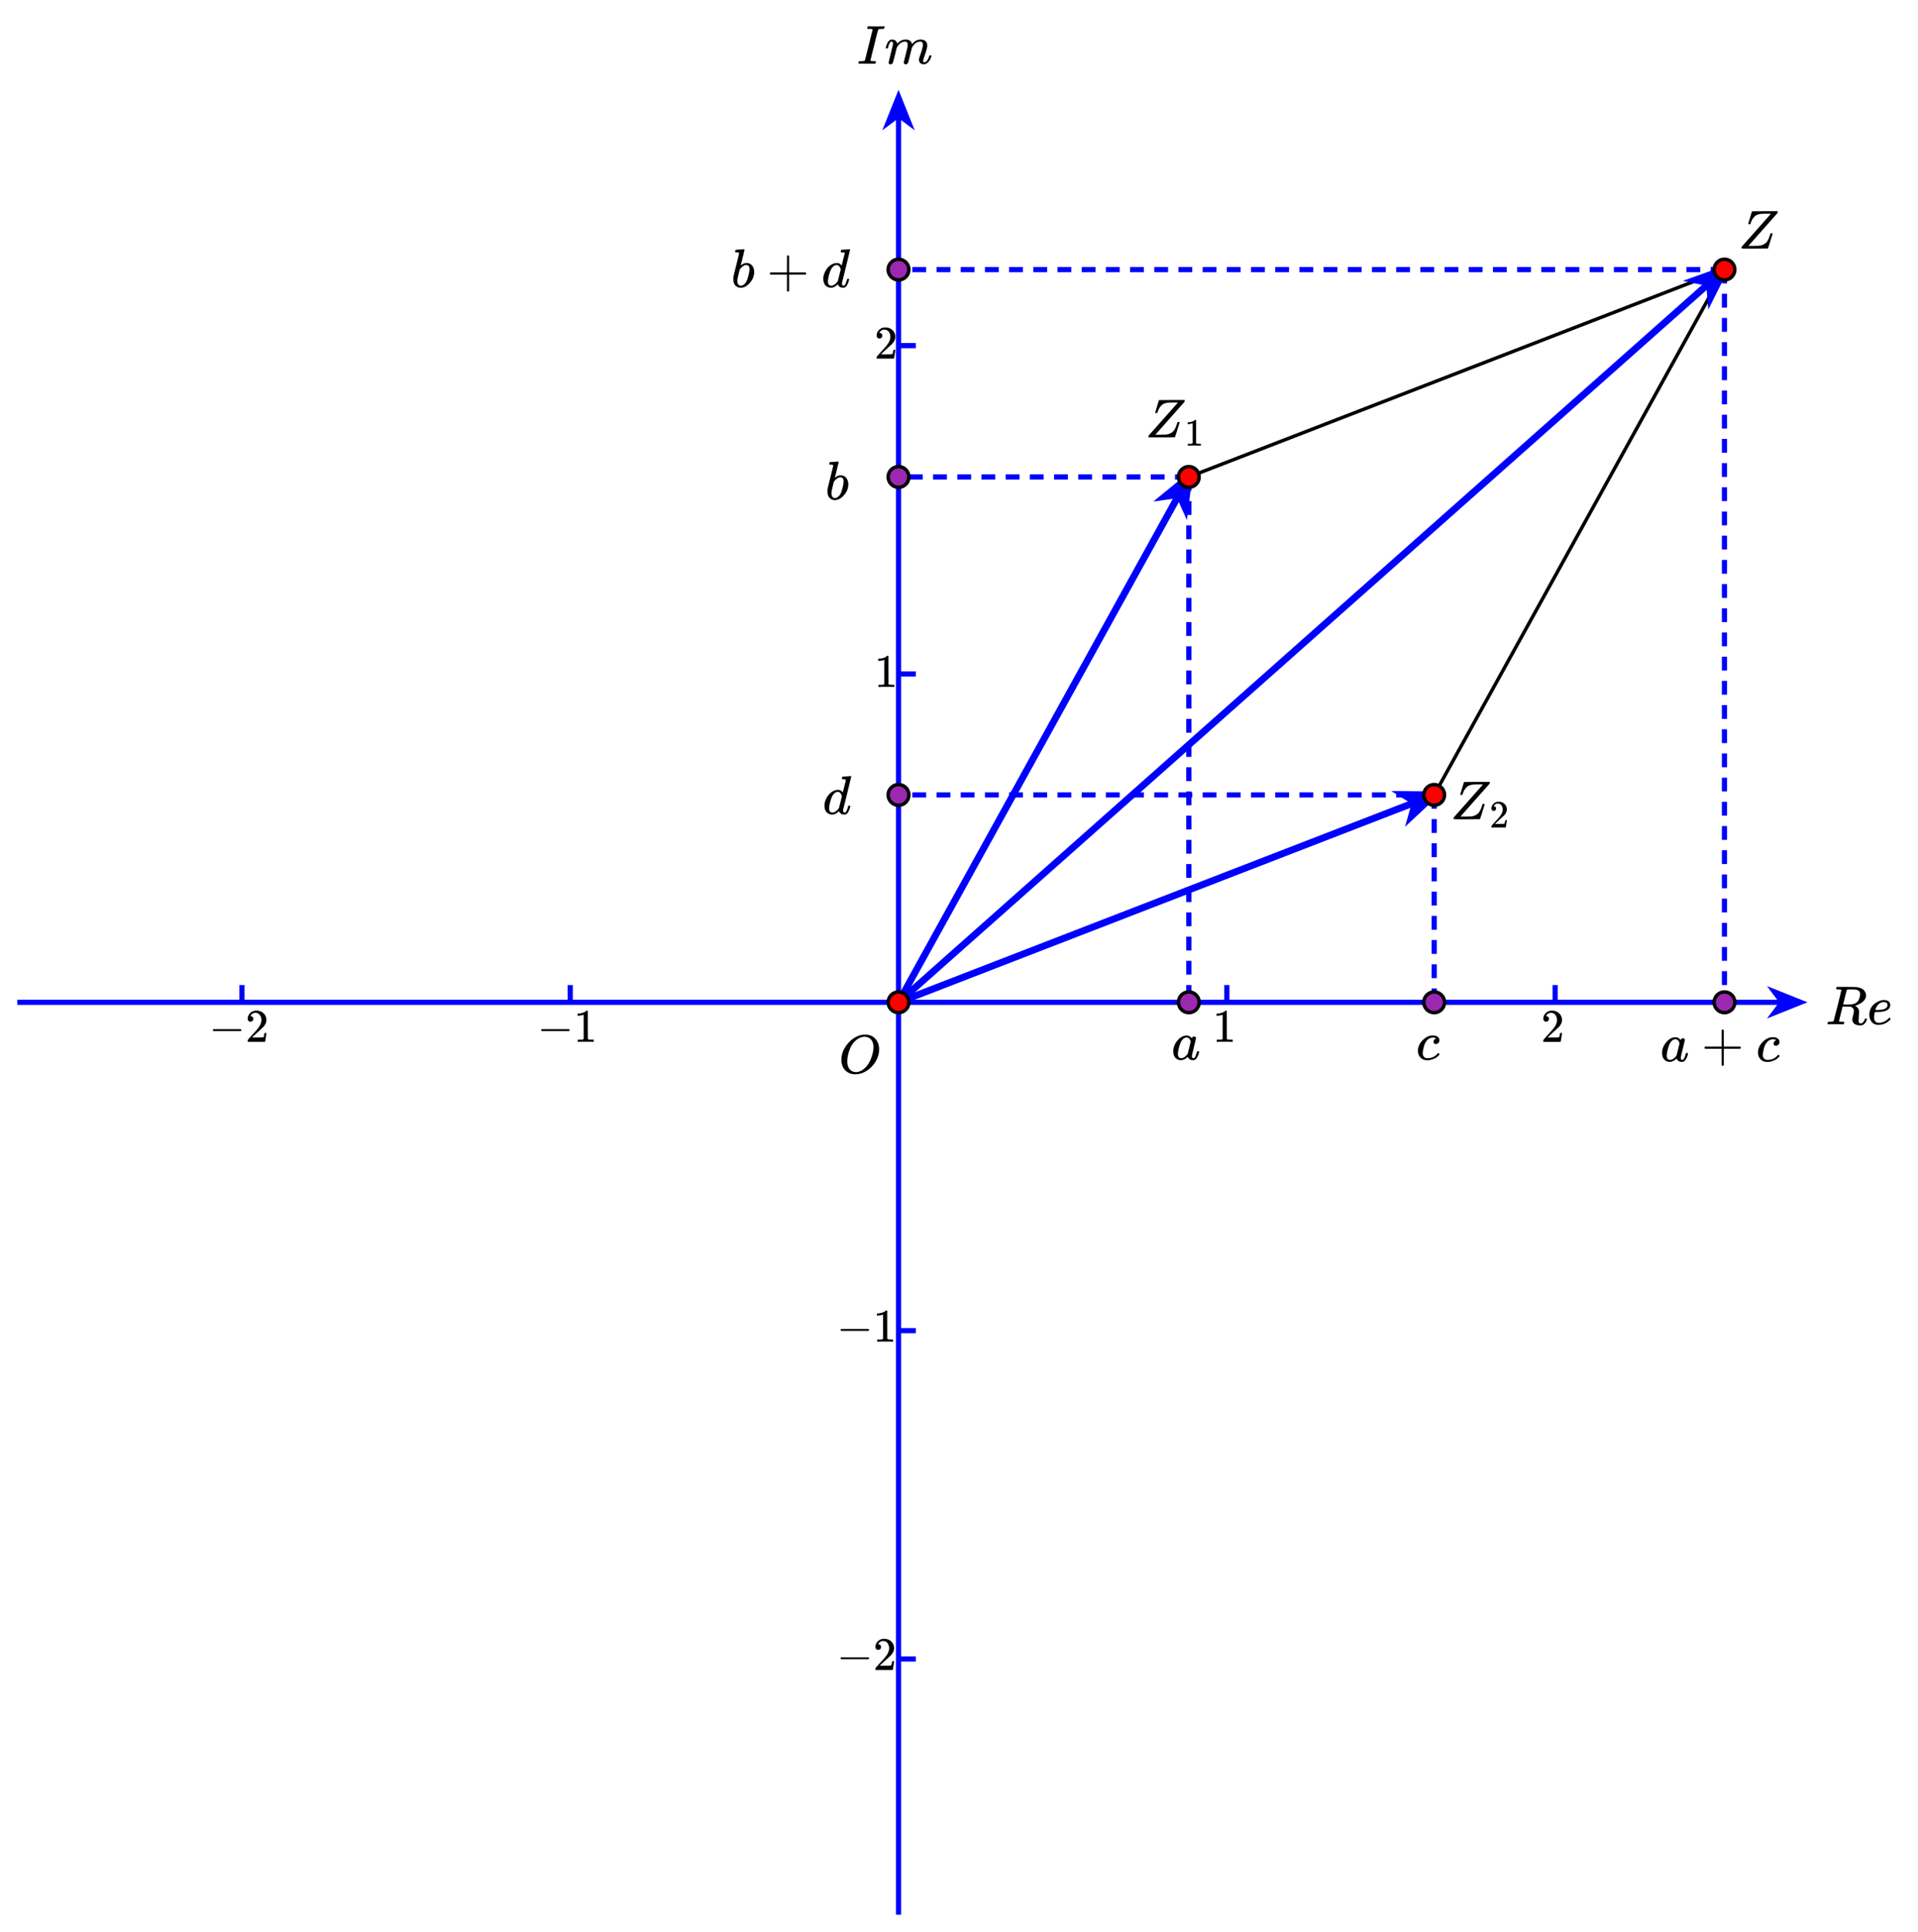 <svg width="555px" height="559px" viewBox="244 0 555 559" xmlns="http://www.w3.org/2000/svg" version="1.1" xmlns:xlink="http://www.w3.org/1999/xlink" style="width: 2775px; height: 2795px;" id="qke7qkRr6PWgk/+N6I1m10Rm1dtmO9RmOdRm10qd3IimqkRrqkOiqkRr6f+dqkRrqkqUqkRrTvZm10Rm1dtSqkqUqkRrh/GE6L9r1b9EZL9oZb9r1Ypm10Rm1dtmOdRm10qPhvS26L9r1b9EZkh5OL9oy79rZr9r1YNm10Rm1dtmOdRm10qPhvS26L9r1b9EZk1SnL9oy79oy79rZr9r1/OgsIi2efWrk/Gu6L9r1b9EZL9r1/6r6vWtsoZm10Rm1N1m10qETf+oqkRrqkOi179rZr9r1YKqs/ym379r1b9EZkN5qkqUqkRrs/+N6WOd3vSmqkRrqkOiqke7qkRr6f+d9Pmz6L9r1b9EZk1m1N1m10q/TvSVZP+VsoRm10Rm1dtm10Rm10O/1UJm10Rm1N1m10qEe4qgTPWUsPSgFb9r1b9EZL9r1b9r1EJ5179r1b9rZr9r1YOdF/+86WeK64yxqkRrqkOi1L9rZr9r1/SCh/WVZP+VsoRm10Rm1dtm10Rm10151UJm10Rm1N1m10qVhvqmsGOK3/9m10Rm1dtSO79rZr9r1/SCh/WVy4qK6YytTIOdhva06L9r1b9EZkt5qkqUqkRrsfGb6vStF/m/etGH6PSmqkRrqkOi17BonU9EnkpSO01EnkFdOUpEqkqUqkRrsfGb6vSZF/+5soqdTv+HqkRrqkOi17B2qkqUqkRre4m56L9r1b9EZL9r1/yge79r1b9rZr9r1/mNqkRrqkOi179rZr9r1/qCFP9m10Rm1dtmOdRmOdZm1N1m10q0sP25eIymFNaCsv9m10Rm1dtm10q/F/Wmyf+dqkRrqkqUqkRrFPCger9r1b9EZktm1N1m10qzLvaN6Ipm10Rm1dta179rZr9r1/ag6fWke4mV6L9r1b9EZL9oZb9r1/ygeGOK3/9m10Rm1dtEqkqUqkRr6/mVstOgsf+rqkRrqkOiqkRrqkRE1UJ5qkRrqkqUqkRrFoyrsPumZP+VsoRm10Rm1dtm10Rm10151UJm10Rm1N1m10qEe4qgTPWITvydT79r1b9EZktm1N1m10qVhvqmstOgsf+rqkRrqkOiqkRrqkRE1UJ5qkRrqkqUqkRrsfGb6vSkTIKmqkRrqkOi1kZm1N1m10qVhvqmstyrTv6dyfmEefGHhP9m10Rm1dtS179rZr9r1/SCh/WVy4qK6Yyis/eV6L9r1b9EZkJHOEp21ENB1khE1ENoOUZB1r9rZr9r1/SCh/WV94qgFf+refmgsb9r1b9EZkJHOL9oy79oy79rZr9r1YiC6P9m10Rm1dt5qketqkqUqke7qkRre4m56L9r1b9EZL9r1/SKs/9m10Rm1N1m10qK679r1b9EZkRm1N1m10qbhIOmqkRrqkOiqke7qkRr6f+dqkRrqkOiqke7qkRrTvZm10Rm1dtSqketqkqUqkRrhvaYsf9m10Rm1dtmOdRm10qPhvS26L9r1b9EZkJmOdZm1N1m10qVTvamW4m56L9r1b9EZL9oZb9r1Y6Cs4WmqkRrqkOiqkRrF/GaqkRrqketqkqUqkRrsfWH6oyxqkRrqkOiqke7qkRre/GVev9m10Rm1dtS1UJmOdZmOdZm1N1m10q0sP25eIymFNaCsv9m10Rm1dtm10qCs/eV69SKs/9m10Rm1N1m10qETf+oqkRrqkOi179rZr9r1YKqs/ym379r1b9EZkp5qkqUqkRrs/+N6WOd3vSmqkRrqkOiqke7qkRrFoyrsPumZP+VsoRm10Rm1dtm10Rm10151fhm10Rm1N1m10qEe4qgTPWITvydT79r1b9EZktHOL9rZr9r1YOdF/+869yCFPCCFYqC3L9r1b9EZL92Zb92y79rZr9r1/SCh/WVZP+VsoRm10Rm1dtm10Rm10151UJm10Rm1N1m10qVhvqmsGOK3/9m10Rm1dtSO79rZr9r1/SCh/WVy4qK6YytTIOdhva06L9r1b9EZkt5qkqUqkRrsfGb6vStF/m/etGH6PSmqkRrqkOi1LB2OEJonkhE10honkZBnkhPqkqUqkRrsfGb6vSZF/+5soqdTv+HqkRrqkOi17B2qkqUqkRrFoyrsPumkfmH6vOCF79r1b9EZL9r1YqgevaNqkRrqkqUqkRrFoyrsPumkfmH6vKgTvBm10Rm1dtm10qrsoWH679r1b9oy79rZr9r1YiC6P9m10Rm1dt5qketqkqUqke7qkRre4m56L9r1b9EZL9r1/yge79r1b9rZr9r1/mNqkRrqkOi1r9rZr9r1/qCFP9m10Rm1dtmOdRm10q0eIqP6L9r1b9EZL9oZb9r1/mNqkRrqkOi1b9oy79rZr9r1YirsoigFYyKsPBm10Rm1dtmOdRm10qPhvS26L9r1b9EZk1HOUhmOdZmOdZm1N1m10q0sP25eIymFNaCsv9m10Rm1dtm10qVTv2Ketyge79r1b9rZr9r1YOxsoFm10Rm1dt5qkqUqkRr3NmH6fWBqkRrqkOinkJm1N1m10qHsPym9oyasf9m10Rm1dtmOdRm10qNsoykTIKmqkRrqkOi1r9rZr9r1/6KsfSUsPSgFb9r1b9EZL9r1b9r1PONnU95179r1b9rZr9r1YOdF/+869Ogsf+rqkRrqkOiqkRrqkRE1UJ5qkRrqkqUqkRrFoyrsPumWPmNefpm10Rm1dtSqkqUqkRrsfGb6vSUsPSgFb9r1b9EZL9r1b9r1EJ5179r1b9rZr9r1/SCh/WV9Pmz6L9r1b9EZktdqkqUqkRrsfGb6vStF/m/etyKFoyCs/OmqkRrqkOi1kJm1N1m10qVhvqmstyrTv6dZvaYsf9m10Rm1dt5c0FBOk1anUtP1E1aOEZdnU1m1N1m10qVhvqmsGirsoigFYyKsPBm10Rm1dt5c09mOdZm1N1m10q5hvemqkRrqkOi179oy79rZr9oZb9r1YyaFf9m10Rm1dtm10qVTvamqkRrqkqUqkRrTvZm10Rm1dtdqkqUqkRrh/GE6L9r1b9EZL9oZb9r1/yge79r1b9EZL9oZb9r1/mNqkRrqkOi1L9oy79rZr9r1/GH6PSmqkRrqkOiqke7qkRre/GVev9m10Rm1dtEc0td1k9a10h21E9BnkFa1r9oy79rZr9r1/SKs/W93IimqkRrqkOiqke7qkRre/GVev9m10Rm1dtm10qrhINm10RmOdZm1N1m10qV6vaYefpm10Rm1dtmOdRm10qPhvS26L9r1b9EZkt5179oy79oy79rZr9r1/OgsIi2efWrk/Gu6L9r1b9EZL9r1/GH6PSmkfmH6L9r1b9rZr9r1YOxsoFm10Rm1dt5qkqUqkRr3NmH6fWBqkRrqkOinUJm1N1m10qHsPym9oyasf9m10Rm1dtmOdRm10qEe4qgTPWUsPSgFb9r1b9EZL9r1b9r1EJ56b9r1b9rZr9r1YOdF/+86WeK64yxqkRrqkOi1LB2qkqUqkRrFoyrsPumyfGETfGrF/GaqkRrqkOiqkW7qkWtqkqUqkRrsfGb6vSUsPSgFb9r1b9EZL9r1b9r1EJ5179r1b9rZr9r1/SCh/WV9Pmz6L9r1b9EZktdqkqUqkRrsfGb6vStF/m/etyKFoyCs/OmqkRrqkOi1kJm1N1m10qVhvqmstyrTv6dZvaYsf9m10Rm1dtSc09o1UFaO01rO0FaOUpaO0hm1N1m10qVhvqmsGirsoigFYyKsPBm10Rm1dt5c09m1N1m10qEe4qgTPW1TvamhPG5qkRrqkOiqkRrF/+2s/Zm10Rm1N1m10qEe4qgTPW1TvamT/+Ksb9r1b9EZL9r1YqgevaNqkRrqketqkqUqkRrFfGY6L9r1b9EZkJmOdZm1N1mOdRm10qd3IimqkRrqkOiqkRr6f+dqkRrqkqUqkRrTvZm10Rm1dt2qkqUqkRrh/GE6L9r1b9EZL9oZb9r1/O2FY6mqkRrqkOiqke7qkRrTvZm10Rm1dtdqketqkqUqkRrF4qgFf+refmgsb9r1b9EZL9oZb9r1Y6Cs4WmqkRrqkOi1rBSnL9oy79oy79rZr9r1/OgsIi2efWrk/Gu6L9r1b9EZL9r1/SKsvmdyf+dqkRrqkqUqkRrFPCger9r1b9EZkJm1N1m10qzLvaN6Ipm10Rm1dta179rZr9r1/ag6fWke4mV6L9r1b9EZL9oZb9r1/ygeGOK3/9m10Rm1dtEqkqUqkRr6/mVstOgsf+rqkRrqkOiqkRrqkREhPZBOkJ5qkRrqkqUqkRrFoyrsPumZP+VsoRm10Rm1dtm10Rm10151UJm10Rm1N1m10qEe4qgTPWITvydT79r1b9EZktm1N1m10qVhvqmstOgsf+rqkRrqkOiqkRrqkRE1UJ5qkRrqkqUqkRrsfGb6vSkTIKmqkRrqkOi1kZm1N1m10qVhvqmstyrTv6dyfmEefGHhP9m10Rm1dtS179rZr9r1/SCh/WVy4qK6Yyis/eV6L9r1b9EZkJHOEp21ENB1khE1ENoOUZB1r9rZr9r1/SCh/WV94qgFf+refmgsb9r1b9EZkJHOL9oy79rZr9r1YiC6P9m10Rm1dt5qketqkqUqke7qkRre4m56L9r1b9EZL9r1/yge79r1b9rZr9r1/mNqkRrqkOiOb9rZr9r1/qCFP9m10Rm1dtmOdRm10q0eIqP6L9r1b9EZL9oZb9r1/mNqkRrqkOi1b9oy79rZr9r1YirsoigFYyKsPBm10Rm1dtmOdRm10qPhvS26L9r1b9EZkJH1L9oy79oy79rZr9r1/OgsIi2efWrk/Gu6L9r1b9EZL9r1YirsoigFYyKsPatsoZm10Rm1N1m10qETf+oqkRrqkOi179rZr9r1YKqs/ym379r1b9EZkN5qkqUqkRrs/+N6WOd3vSmqkRrqkOiqke7qkRr6f+d9Pmz6L9r1b9EZk1m1N1m10q/TvSVZP+VsoRm10Rm1dtm10Rm10151UJm10Rm1N1m10qEe4qgTPWUsPSgFb9r1b9EZL9r1b9r1EJ5179r1b9rZr9r1YOdF/+86WeK64yxqkRrqkOi1L9rZr9r1/SCh/WVZP+VsoRm10Rm1dtm10Rm10151UJm10Rm1N1m10qVhvqmsGOK3/9m10Rm1dtSO79rZr9r1/SCh/WVy4qK6YytTIOdhva06L9r1b9EZkt5qkqUqkRrsfGb6vStF/m/etGH6PSmqkRrqkOi17BonU9EnkpSO01EnkFdOUpEqkqUqkRrsfGb6vSZF/+5soqdTv+HqkRrqkOi17B2qketqkqUqkRrFfGY6L9r1b9EZkJmOdZm1N1mOdRm10qd3IimqkRrqkOiqkRrsfmH6L9r1b9rZr9r1/mNqkRrqkOiOr9rZr9r1/qCFP9m10Rm1dtmOdRm10qNsoZm10Rm1dtmOdRm10qK679r1b9EZkhmOdZm1N1m10qCs/eV6L9r1b9EZL9oZb9r1Y6Cs4WmqkRrqkOi179oy79rZr9r1/SKs/W93IimqkRrqkOiqke7qkRre/GVev9m10Rm1dtm10qrhINm10RmOdZm1N1m10qV6vaYefpm10Rm1dtmOdRm10qPhvS26L9r1b9EZkt5179oy79oy79rZr9r1/OgsIi2efWrk/Gu6L9r1b9EZL9r1/GH6PSmkfmH6L9r1b9rZr9r1YOxsoFm10Rm1dt5qkqUqkRr3NmH6fWBqkRrqkOinUJm1N1m10qHsPym9oyasf9m10Rm1dtmOdRm10qEe4qgTPWUsPSgFb9r1b9EZL9r1b9r1EJ56b9r1b9rZr9r1YOdF/+86WeK64yxqkRrqkOi1LB2qkqUqkRrFoyrsPumyfGETfGrF/GaqkRrqkOiqkW7qkWtqkqUqkRrsfGb6vSUsPSgFb9r1b9EZL9r1b9r1EJ5179r1b9rZr9r1/SCh/WV9Pmz6L9r1b9EZktdqkqUqkRrsfGb6vStF/m/etyKFoyCs/OmqkRrqkOi1kJm1N1m10qVhvqmstyrTv6dZvaYsf9m10Rm1dtSc09o1UFaO01rO0FaOUpaO0hm1N1m10qVhvqmsGirsoigFYyKsPBm10Rm1dt5c09m1N1m10qEe4qgTPW1TvamhPG5qkRrqkOiqkRrF/+2s/Zm10Rm1N1m10qEe4qgTPW1TvamT/+Ksb9r1b9EZL9r1YqgevaNqkRrqketqkqUqkRrFfGY6L9r1b9EZkJmOdZm1N1mOdRm10qd3IimqkRrqkOiqkRr6f+dqkRrqkqUqkRrTvZm10Rm1dtBqkqUqkRrh/GE6L9r1b9EZL9oZb9r1/O2FY6mqkRrqkOiqke7qkRrTvZm10Rm1dtoqketqkqUqkRrF4qgFf+refmgsb9r1b9EZL9oZb9r1Y6Cs4WmqkRrqkOi1LBS1r9oy79oy79rZr9r1/OgsIi2efWrk/Gu6L9r1b9EZL9r1/SKsvmdyf+dqkRrqkqUqkRrFPCger9r1b9EZkJm1N1m10qzLvaN6Ipm10Rm1dta179rZr9r1/ag6fWke4mV6L9r1b9EZL9oZb9r1/ygeGOK3/9m10Rm1dtEqkqUqkRr6/mVstOgsf+rqkRrqkOiqkRrqkREhPZBOkJ5qkRrqkqUqkRrFoyrsPumZP+VsoRm10Rm1dtm10Rm10151UJm10Rm1N1m10qEe4qgTPWITvydT79r1b9EZktm1N1m10qVhvqmstOgsf+rqkRrqkOiqkRrqkRE1UJ5qkRrqkqUqkRrsfGb6vSkTIKmqkRrqkOi1kZm1N1m10qVhvqmstyrTv6dyfmEefGHhP9m10Rm1dtS179rZr9r1/SCh/WVy4qK6Yyis/eV6L9r1b9EZkJHOEp21ENB1khE1ENoOUZB1r9rZr9r1/SCh/WV94qgFf+refmgsb9r1b9EZkJHOL9oy79rZr9r1YiC6P9m10Rm1dt5qketqkqUqke7qkRre4m56L9r1b9EZL9r1/yge79r1b9rZr9r1/mNqkRrqkOi1kJm1N1m10qbhIOmqkRrqkOiqke7qkRrFoyCFYZm10Rm1dtmOdRm10qK679r1b9EZkpmOdZm1N1m10q5F/+5soqdTv+HqkRrqkOiqke7qkRre/GVev9m10Rm1dt5c0JoqketqkqUqkRrhvaYsf9m10Rm1dtmOdRm10qPhvS26L9r1b9EZkZHOEtr1EpBnkp51EpdO0NmOdZm1N1m10qV6vaYefpm10Rm1dtmOdRm10qPhvS26L9r1b9EZkt5179oy79oy79rZr9r1/OgsIi2efWrk/Gu6L9r1b9EZL9r1/SKsvmdyf+dqkRrqkqUqkRrFPCger9r1b9EZkJm1N1m10qzLvaN6Ipm10Rm1dta179rZr9r1/ag6fWke4mV6L9r1b9EZL9oZb9r1/ygeGOK3/9m10Rm1dtSqkqUqkRr6/mVstOgsf+rqkRrqkOiqkRrqkREhPZBOkJ5qkRrqkqUqkRrFoyrsPumZP+VsoRm10Rm1dtm10Rm10151UJm10Rm1N1m10qEe4qgTPWITvydT79r1b9EZktm1N1m10qVhvqmstOgsf+rqkRrqkOiqkRrqkRE1UJ5qkRrqkqUqkRrsfGb6vSkTIKmqkRrqkOi1kZm1N1m10qVhvqmstyrTv6dyfmEefGHhP9m10Rm1dtS179rZr9r1/SCh/WVy4qK6Yyis/eV6L9r1b9EZkJHOEp21ENB1khE1ENoOUZB1r9rZr9r1/SCh/WV94qgFf+refmgsb9r1b9EZkJHOL9oy79rZr9r1YiC6P9m10Rm1dt5qketqkqUqke7qkRre4m56L9r1b9EZL9r1/yge79r1b9rZr9r1/mNqkRrqkOi10Zm1N1m10qbhIOmqkRrqkOiqke7qkRr379r1b9EZL9oZb9r1Y6Cs4WmqkRrqkOi1EFBqketqkqUqkRr3L9r1b9EZL9oZb9r1Y6Cs4WmqkRrqkOi10Z2qketqketqkqUqkRrhP+uF4Wd6Iqnhv2mqkRrqkOiqkRr6Yqm69yge79r1b9rZr9r1YOxsoFm10Rm1dt5qkqUqkRr3NmH6fWBqkRrqkOinkJm1N1m10qHsPym9oyasf9m10Rm1dtmOdRm10qNsoykTIKmqkRrqkOi1r9rZr9r1/6KsfSUsPSgFb9r1b9EZL9r1b9r1Ph5179r1b9rZr9r1YOdF/+869Ogsf+rqkRrqkOiqkRrqkRE1UJ5qkRrqkqUqkRrFoyrsPumWPmNefpm10Rm1dtSqkqUqkRrsfGb6vSUsPSgFb9r1b9EZL9r1b9r1EJ5179r1b9rZr9r1/SCh/WV9Pmz6L9r1b9EZktdqkqUqkRrsfGb6vStF/m/etyKFoyCs/OmqkRrqkOi1kJm1N1m10qVhvqmstyrTv6dZvaYsf9m10Rm1dt5c0FBOk1anUtP1E1aOEZdnU1m1N1m10qVhvqmsGirsoigFYyKsPBm10Rm1dt5c09m1N1m10qd3IimqkRrqkOiqkRr6f+dqkRrqkqUqkRrTvZm10Rm1dt5qkqUqkRrh/GE6L9r1b9EZL9oZb9oy79rZr9r1/OgsIi2efWrk/Gu6L9r1b9EZL9r1/6r6vWtsoZm10Rm1N1m10qETf+oqkRrqkOi1L9rZr9r1YKqs/ym379r1b9EZkN5qkqUqkRrs/+N6WOd3vSmqkRrqkOiqke7qkRr6f+d9Pmz6L9r1b9EZk1m1N1m10q/TvSVZP+VsoRm10Rm1dtm10Rm10151UJm10Rm1N1m10qEe4qgTPWUsPSgFb9r1b9EZL9r1b9r1EJ5179r1b9rZr9r1YOdF/+86WeK64yxqkRrqkOi1L9rZr9r1/SCh/WVZP+VsoRm10Rm1dtm10Rm10151UJm10Rm1N1m10qVhvqmsGOK3/9m10Rm1dtSO79rZr9r1/SCh/WVy4qK6YytTIOdhva06L9r1b9EZkt5qkqUqkRrsfGb6vStF/m/etGH6PSmqkRrqkOi17BonU9EnkpSO01EnkFdOUpEqkqUqkRrsfGb6vSZF/+5soqdTv+HqkRrqkOi17B2qketqketqkqUqkRrFfGY6L9r1b9EZkJmOdZm1N1mOdRm10qd3IimqkRrqkOiqkRr6f+dqkRrqkqUqkRrTvZm10Rm1dtrOr9rZr9r1/qCFP9m10Rm1dtmOdRm10qBqkRrqkOiqke7qkRre/GVev9m10Rm1dtEO0ZmOdZm1N1m10qaqkRrqkOiqke7qkRre/GVev9m10Rm1dtrOUtmOdZmOdZm1N1m10q0sP25eIymFNaCsv9m10Rm1dtm10q/F/Wmyf+dqkRrqkqUqkRrFPCger9r1b9EZkJm1N1m10qzLvaN6Ipm10Rm1dta179rZr9r1/ag6fWke4mV6L9r1b9EZL9oZb9r1/ygeGOK3/9m10Rm1dtEqkqUqkRr6/mVstOgsf+rqkRrqkOiqkRrqkRE60J5qkRrqkqUqkRrFoyrsPumZP+VsoRm10Rm1dtm10Rm10151UJm10Rm1N1m10qEe4qgTPWITvydT79r1b9EZktm1N1m10qVhvqmstOgsf+rqkRrqkOiqkRrqkRE1UJ5qkRrqkqUqkRrsfGb6vSkTIKmqkRrqkOi1kZm1N1m10qVhvqmstyrTv6dyfmEefGHhP9m10Rm1dtS179rZr9r1/SCh/WVy4qK6Yyis/eV6L9r1b9EZkJHOEp21ENB1khE1ENoOUZB1r9rZr9r1/SCh/WV94qgFf+refmgsb9r1b9EZkJHOL9rZr9r1YyaFf9m10Rm1dtm10qNsoZm10Rm1N1m10qK679r1b9EZkJm1N1m10qbhIOmqkRrqkOiqke7qketqkqUqkRrhP+uF4Wd6Iqnhv2mqkRrqkOiqkRr6Yqm69yge79r1b9rZr9r1YOxsoFm10Rm1dtSqkqUqkRr3NmH6fWBqkRrqkOinkJm1N1m10qHsPym9oyasf9m10Rm1dtmOdRm10qNsoykTIKmqkRrqkOi1r9rZr9r1/6KsfSUsPSgFb9r1b9EZL9r1b9r1EJ5179r1b9rZr9r1YOdF/+869Ogsf+rqkRrqkOiqkRrqkRE1UJ5qkRrqkqUqkRrFoyrsPumWPmNefpm10Rm1dtSqkqUqkRrsfGb6vSUsPSgFb9r1b9EZL9r1b9r1EJ5179r1b9rZr9r1/SCh/WV9Pmz6L9r1b9EZktdqkqUqkRrsfGb6vStF/m/etyKFoyCs/OmqkRrqkOi1kJm1N1m10qVhvqmstyrTv6dZvaYsf9m10Rm1dt5c0FBOk1anUtP1E1aOEZdnU1m1N1m10qVhvqmsGirsoigFYyKsPBm10Rm1dt5c09mOdZmOdZm1N1m10q5hvemqkRrqkOi179oy79rZr9oZb9r1YyaFf9m10Rm1dtm10qNsoZm10Rm1N1m10qK679r1b9EZkRBqkqUqkRrh/GE6L9r1b9EZL9oZb9r1Ypm10Rm1dtmOdRm10qPhvS26L9r1b9EZk95O79oy79rZr9r1YNm10Rm1dtmOdRm10qPhvS26L9r1b9EZkRa179oy79oy79rZr9r1/OgsIi2efWrk/Gu6L9r1b9EZL9r1/6r6vWtsoZm10Rm1N1m10qETf+oqkRrqkOi1L9rZr9r1YKqs/ym379r1b9EZkN5qkqUqkRrs/+N6WOd3vSmqkRrqkOiqke7qkRr6f+d9Pmz6L9r1b9EZk1m1N1m10q/TvSVZP+VsoRm10Rm1dtm10Rm10O/1UJm10Rm1N1m10qEe4qgTPWUsPSgFb9r1b9EZL9r1b9r1EJ5179r1b9rZr9r1YOdF/+86WeK64yxqkRrqkOi1L9rZr9r1/SCh/WVZP+VsoRm10Rm1dtm10Rm10151UJm10Rm1N1m10qVhvqmsGOK3/9m10Rm1dtSO79rZr9r1/SCh/WVy4qK6YytTIOdhva06L9r1b9EZktac0JPOE95OEFP101a1UNBqkqUqkRrsfGb6vStF/m/etGH6PSmqkRrqkOi1bBSOUho10hr1E1BOE1aOkFoqkqUqkRrsfGb6vSZF/+5soqdTv+HqkRrqkOi17B2qkqUqkRre4m56L9r1b9EZL9r1/yge79r1b9rZr9r1/mNqkRrqkOi179rZr9r1/qCFP9m10Rm1dtmOdRmOdZm1N1m10q0sP25eIymFNaCsv9m10Rm1dtm10q/F/Wmyf+dqkRrqkqUqkRrFPCger9r1b9EZktm1N1m10qzLvaN6Ipm10Rm1dta179rZr9r1/ag6fWke4mV6L9r1b9EZL9oZb9r1/ygeGOK3/9m10Rm1dtEqkqUqkRr6/mVstOgsf+rqkRrqkOiqkRrqkRE1UJ5qkRrqkqUqkRrFoyrsPumZP+VsoRm10Rm1dtm10Rm10151UJm10Rm1N1m10qEe4qgTPWITvydT79r1b9EZktm1N1m10qVhvqmstOgsf+rqkRrqkOiqkRrqkRE1UJ5qkRrqkqUqkRrsfGb6vSkTIKmqkRrqkOi1kZm1N1m10qVhvqmstyrTv6dyfmEefGHhP9m10Rm1dtS179rZr9r1/SCh/WVy4qK6Yyis/eV6L9r1b9EZkJHOEp21ENB1khE1ENoOUZB1r9rZr9r1/SCh/WV94qgFf+refmgsb9r1b9EZkJHOL9oy79rZr9r1/SCh/WV9f+ETIyKsPBm10Rm1dtmO9Rdnk1HO0t2Ok95O0h210haOUZm1N1E1U9HnkNSO09P1UpE1kNo1L92y79rZr9r1/SCh/WV9/W0e79r1b9EZL9oZb9r1YpSqkRrqkOiOUpoc0tSOk921UhPOkRPnkZdqkqUqkRr3ktm10Rm1dtrnk9HOUNSO09P1UpE1kNo1L9rZr9r1YprqkRrqkOiOkJ5c0tSOk921UhPOkRPnkZdqkqUqkRr3kRm10Rm1dtE1khHOUNSO09P1UpE1kNo1L9oy79oy79rZr9r1/aCsv9m10Rm1dtm10qAqkRrqkqUqkRrFfGY6L9r1b9EZkJmOdZm1N1mOdRm10qd3IimqkRrqkOiqkRrsfmH6L9r1b9rZr9r1/mNqkRrqkOi10Nm1N1m10qbhIOmqkRrqkOiqke7qkRr6f+dqkRrqkOiqke7qkRrTvZm10Rm1dtrn79oy79rZr9r1/GH6PSmqkRrqkOiqke7qkRre/GVev9m10Rm1dt5qketqkqUqkRrsfmH6WyaFf9m10Rm1dtmOdRm10qPhvS26L9r1b9EZL9r1YqC3L9r1b9oy79rZr9r1/Sms/edT79r1b9EZL9oZb9r1Y6Cs4WmqkRrqkOi1kJ5qketqketqkqUqkRrhP+uF4Wd6Iqnhv2mqkRrqkOiqkRrhvaYsfW1TvamqkRrqkqUqkRrFPCger9r1b9EZkJm1N1m10qzLvaN6Ipm10Rm1dtB179rZr9r1/ag6fWke4mV6L9r1b9EZL9oZb9r1YOdF/+869Ogsf+rqkRrqkOiqkRrqkRE1Ui/qkRrqkqUqkRrFoyrsPumWPmNefpm10Rm1dtSc09m1N1m10qEe4qgTPWthIOxhIqrhINm10Rm1dtmO9RmO9Zm1N1m10qVhvqmstOgsf+rqkRrqkOiqkRrqkRE1UJ5qkRrqkqUqkRrsfGb6vSkTIKmqkRrqkOi1kZm1N1m10qVhvqmstyrTv6dyfmEefGHhP9m10Rm1dtS179rZr9r1/SCh/WVy4qK6Yyis/eV6L9r1b9EZktHOkF5OENP1ERPOENdnUNPOb9rZr9r1/SCh/WV94qgFf+refmgsb9r1b9EZkJHOL9rZr9r1YOdF/+869SKs/W0hIJm10Rm1dtm10qrsoWH679r1b9rZr9r1YOdF/+869SKs/WjsPmHqkRrqkOiqkRrF/+2s/Zm10RmOdZm1N1m10q5hvemqkRrqkOi179oy79rZr9oZb9r1YyaFf9m10Rm1dtm10qNsoZm10Rm1N1m10qK679r1b9EZk15qkqUqkRrh/GE6L9r1b9EZL9oZb9r1/O2FY6mqkRrqkOiqke7qkRrTvZm10Rm1dtrnL9oy79rZr9r1YirsoigFYyKsPBm10Rm1dtmOdRm10qPhvS26L9r1b9EZkRHO0tmOdZmOdZm1N1m10q0sP25eIymFNaCsv9m10Rm1dtm10qVTv2Ketyge79r1b9rZr9r1YOxsoFm10Rm1dt5qkqUqkRr3NmH6fWBqkRrqkOinkJm1N1m10qHsPym9oyasf9m10Rm1dtmOdRm10qNsoykTIKmqkRrqkOi1r9rZr9r1/6KsfSUsPSgFb9r1b9EZL9r1b9r1PONnU95179r1b9rZr9r1YOdF/+869Ogsf+rqkRrqkOiqkRrqkRE1UJ5qkRrqkqUqkRrFoyrsPumWPmNefpm10Rm1dtSqkqUqkRrsfGb6vSUsPSgFb9r1b9EZL9r1b9r1EJ5179r1b9rZr9r1/SCh/WV9Pmz6L9r1b9EZktdqkqUqkRrsfGb6vStF/m/etyKFoyCs/OmqkRrqkOi1kJm1N1m10qVhvqmstyrTv6dZvaYsf9m10Rm1dt5c0FBOk1anUtP1E1aOEZdnU1m1N1m10qVhvqmsGirsoigFYyKsPBm10Rm1dt5c09mOdZm1N1m10q5hvemqkRrqkOi179oy79rZr9oZb9r1YyaFf9m10Rm1dtm10qVTvamqkRrqkqUqkRrTvZm10Rm1dtE1L9rZr9r1/qCFP9m10Rm1dtmOdRm10qNsoZm10Rm1dtmOdRm10qK679r1b9EZkRBqketqkqUqkRrhvaYsf9m10Rm1dtmOdRm10qPhvS26L9r1b9EZk1H1kZSOkNrO09EOkpaOENEqketqkqUqkRrsfmH6WyaFf9m10Rm1dtmOdRm10qPhvS26L9r1b9EZL9r1YqC3L9r1b9oy79rZr9r1/Sms/edT79r1b9EZL9oZb9r1Y6Cs4WmqkRrqkOi1kJ5qketqketqkqUqkRrhP+uF4Wd6Iqnhv2mqkRrqkOiqkRrhvaYsfW1TvamqkRrqkqUqkRrFPCger9r1b9EZkJm1N1m10qzLvaN6Ipm10Rm1dtB179rZr9r1/ag6fWke4mV6L9r1b9EZL9oZb9r1YOdF/+869Ogsf+rqkRrqkOiqkRrqkRE1Ui/qkRrqkqUqkRrFoyrsPumWPmNefpm10Rm1dtSc09m1N1m10qEe4qgTPWthIOxhIqrhINm10Rm1dtmO9RmO9Zm1N1m10qVhvqmstOgsf+rqkRrqkOiqkRrqkRE1UJ5qkRrqkqUqkRrsfGb6vSkTIKmqkRrqkOi1kZm1N1m10qVhvqmstyrTv6dyfmEefGHhP9m10Rm1dtS179rZr9r1/SCh/WVy4qK6Yyis/eV6L9r1b9EZktHOkF5OENP1ERPOENdnUNPOb9rZr9r1/SCh/WV94qgFf+refmgsb9r1b9EZkJHOL9rZr9r1YOdF/+869SKs/W0hIJm10Rm1dtm10qrsoWH679r1b9rZr9r1YOdF/+869SKs/WjsPmHqkRrqkOiqkRrF/+2s/Zm10RmOdZm1N1m10q5hvemqkRrqkOi179oy79rZr9oZb9r1YyaFf9m10Rm1dtm10qNsoZm10Rm1N1m10qK679r1b9EZk1rqkqUqkRrh/GE6L9r1b9EZL9oZb9r1/O2FY6mqkRrqkOiqke7qkRrTvZm10Rm1dtE1L9oy79rZr9r1YirsoigFYyKsPBm10Rm1dtmOdRm10qPhvS26L9r1b9EZkRHOk9mOdZmOdZm1N1m10q0sP25eIymFNaCsv9m10Rm1dtm10qVTv2Ketyge79r1b9rZr9r1YOxsoFm10Rm1dt5qkqUqkRr3NmH6fWBqkRrqkOinkJm1N1m10qHsPym9oyasf9m10Rm1dtmOdRm10qNsoykTIKmqkRrqkOi1r9rZr9r1/6KsfSUsPSgFb9r1b9EZL9r1b9r1PONnU95179r1b9rZr9r1YOdF/+869Ogsf+rqkRrqkOiqkRrqkRE1UJ5qkRrqkqUqkRrFoyrsPumWPmNefpm10Rm1dtSqkqUqkRrsfGb6vSUsPSgFb9r1b9EZL9r1b9r1EJ5179r1b9rZr9r1/SCh/WV9Pmz6L9r1b9EZktdqkqUqkRrsfGb6vStF/m/etyKFoyCs/OmqkRrqkOi1kJm1N1m10qVhvqmstyrTv6dZvaYsf9m10Rm1dt5c0FBOk1anUtP1E1aOEZdnU1m1N1m10qVhvqmsGirsoigFYyKsPBm10Rm1dt5c09mOdZm1N1m10q5hvemqkRrqkOi179oy79rZr9oZb9r1YyaFf9m10Rm1dtm10qVTvamqkRrqkqUqkRrTvZm10Rm1dtE1r9rZr9r1/qCFP9m10Rm1dtmOdRm10qNsoZm10Rm1dtmOdRm10qK679r1b9EZkRBqketqkqUqkRrhvaYsf9m10Rm1dtmOdRm10qPhvS26L9r1b9EZkZHOEtr1EpBnkp51EpdO0NmOdZm1N1m10qVTvamW4m56L9r1b9EZL9oZb9r1Y6Cs4WmqkRrqkOiqkRrF/GaqkRrqketqkqUqkRrsfWH6oyxqkRrqkOiqke7qkRre/GVev9m10Rm1dtS1UJmOdZmOdZm1N1m10q0sP25eIymFNaCsv9m10Rm1dtm10qCs/eV69SKs/9m10Rm1N1m10qETf+oqkRrqkOi179rZr9r1YKqs/ym379r1b9EZkp5qkqUqkRrs/+N6WOd3vSmqkRrqkOiqke7qkRrFoyrsPumZP+VsoRm10Rm1dtm10Rm10151fhm10Rm1N1m10qEe4qgTPWITvydT79r1b9EZktHOL9rZr9r1YOdF/+869yCFPCCFYqC3L9r1b9EZL92Zb92y79rZr9r1/SCh/WVZP+VsoRm10Rm1dtm10Rm10151UJm10Rm1N1m10qVhvqmsGOK3/9m10Rm1dtSO79rZr9r1/SCh/WVy4qK6YytTIOdhva06L9r1b9EZkt5qkqUqkRrsfGb6vStF/m/etGH6PSmqkRrqkOi1LB2OEJonkhE10honkZBnkhPqkqUqkRrsfGb6vSZF/+5soqdTv+HqkRrqkOi17B2qkqUqkRrFoyrsPumkfmH6vOCF79r1b9EZL9r1YqgevaNqkRrqkqUqkRrFoyrsPumkfmH6vKgTvBm10Rm1dtm10qrsoWH679r1b9oy79rZr9r1YiC6P9m10Rm1dt5qketqkqUqke7qkRre4m56L9r1b9EZL9r1/yge79r1b9rZr9r1/mNqkRrqkOi1EZm1N1m10qbhIOmqkRrqkOiqke7qkRrhoWre/9m10Rm1dtmOdRm10qK679r1b9EZk1EqketqkqUqkRrF4qgFf+refmgsb9r1b9EZL9oZb9r1Y6Cs4WmqkRrqkOi1bBP1b9oy79oy79rZr9r1/OgsIi2efWrk/Gu6L9r1b9EZL9r1/SKsvmdyf+dqkRrqkqUqkRrFPCger9r1b9EZkJm1N1m10qzLvaN6Ipm10Rm1dta179rZr9r1/ag6fWke4mV6L9r1b9EZL9oZb9r1/ygeGOK3/9m10Rm1dtEqkqUqkRr6/mVstOgsf+rqkRrqkOiqkRrqkREhPZBOkJ5qkRrqkqUqkRrFoyrsPumZP+VsoRm10Rm1dtm10Rm10151UJm10Rm1N1m10qEe4qgTPWITvydT79r1b9EZktm1N1m10qVhvqmstOgsf+rqkRrqkOiqkRrqkRE1UJ5qkRrqkqUqkRrsfGb6vSkTIKmqkRrqkOi1kZm1N1m10qVhvqmstyrTv6dyfmEefGHhP9m10Rm1dtS179rZr9r1/SCh/WVy4qK6Yyis/eV6L9r1b9EZkJHOEp21ENB1khE1ENoOUZB1r9rZr9r1/SCh/WV94qgFf+refmgsb9r1b9EZkJHOL9oy79rZr9r1YiC6P9m10Rm1dt5qketqkqUqke7qkRre4m56L9r1b9EZL9r1/SKs/9m10Rm1N1m10qK679r1b9EZk12qkqUqkRrh/GE6L9r1b9EZL9oZb9r1/yge79r1b9EZL9oZb9r1/mNqkRrqkOi10pmOdZm1N1m10qCs/eV6L9r1b9EZL9oZb9r1Y6Cs4WmqkRrqkOi1LB2OEJonkhE10honkZBnkhPqketqkqUqkRrsfmH6WyaFf9m10Rm1dtmOdRm10qPhvS26L9r1b9EZL9r1YqC3L9r1b9oy79rZr9r1/Sms/edT79r1b9EZL9oZb9r1Y6Cs4WmqkRrqkOi1kJ5qketqketqkqUqkRrhP+uF4Wd6Iqnhv2mqkRrqkOiqkRrhvaYsfW1TvamqkRrqkqUqkRrFPCger9r1b9EZkJm1N1m10qzLvaN6Ipm10Rm1dtB179rZr9r1/ag6fWke4mV6L9r1b9EZL9oZb9r1YOdF/+869Ogsf+rqkRrqkOiqkRrqkRE1Ui/qkRrqkqUqkRrFoyrsPumWPmNefpm10Rm1dtSc09m1N1m10qEe4qgTPWthIOxhIqrhINm10Rm1dtmO9RmO9Zm1N1m10qVhvqmstOgsf+rqkRrqkOiqkRrqkRE1UJ5qkRrqkqUqkRrsfGb6vSkTIKmqkRrqkOi1kZm1N1m10qVhvqmstyrTv6dyfmEefGHhP9m10Rm1dtS179rZr9r1/SCh/WVy4qK6Yyis/eV6L9r1b9EZktHOkF5OENP1ERPOENdnUNPOb9rZr9r1/SCh/WV94qgFf+refmgsb9r1b9EZkJHOL9rZr9r1YOdF/+869SKs/W0hIJm10Rm1dtm10qrsoWH679r1b9rZr9r1YOdF/+869SKs/WjsPmHqkRrqkOiqkRrF/+2s/Zm10RmOdZm1N1m10q5hvemqkRrqkOi179oy79rZr9oZb9r1YyaFf9m10Rm1dtm10qNsoZm10Rm1N1m10qK679r1b9EZk1PqkqUqkRrh/GE6L9r1b9EZL9oZb9r1/O2FY6mqkRrqkOiqke7qkRrTvZm10Rm1dtEOL9oy79rZr9r1YirsoigFYyKsPBm10Rm1dtmOdRm10qPhvS26L9r1b9EZkRHO0ZmOdZmOdZm1N1m10q0sP25eIymFNaCsv9m10Rm1dtm10qVTv2Ketyge79r1b9rZr9r1YOxsoFm10Rm1dt5qkqUqkRr3NmH6fWBqkRrqkOinkJm1N1m10qHsPym9oyasf9m10Rm1dtmOdRm10qNsoykTIKmqkRrqkOi1r9rZr9r1/6KsfSUsPSgFb9r1b9EZL9r1b9r1PONnU95179r1b9rZr9r1YOdF/+869Ogsf+rqkRrqkOiqkRrqkRE1UJ5qkRrqkqUqkRrFoyrsPumWPmNefpm10Rm1dtSqkqUqkRrsfGb6vSUsPSgFb9r1b9EZL9r1b9r1EJ5179r1b9rZr9r1/SCh/WV9Pmz6L9r1b9EZktdqkqUqkRrsfGb6vStF/m/etyKFoyCs/OmqkRrqkOi1kJm1N1m10qVhvqmstyrTv6dZvaYsf9m10Rm1dt5c0FBOk1anUtP1E1aOEZdnU1m1N1m10qVhvqmsGirsoigFYyKsPBm10Rm1dt5c09mOdZm1N1m10q5hvemqkRrqkOi179oy79rZr9oZb9r1YyaFf9m10Rm1dtm10qNsoZm10Rm1N1m10qK679r1b9EZk1oqkqUqkRrh/GE6L9r1b9EZL9oZb9r1/O2FY6mqkRrqkOiqke7qkRrTvZm10Rm1dtrnL9oy79rZr9r1YirsoigFYyKsPBm10Rm1dtmOdRm10qPhvS26L9r1b9EZkJH1L9oy79oy79rZr9r1/OgsIi2efWrk/Gu6L9r1b9EZL9r1YirsoigFYyKsPatsoZm10Rm1N1m10qETf+oqkRrqkOi179rZr9r1YKqs/ym379r1b9EZkN5qkqUqkRrs/+N6WOd3vSmqkRrqkOiqke7qkRr6f+d9Pmz6L9r1b9EZk1m1N1m10q/TvSVZP+VsoRm10Rm1dtm10Rm10151UJm10Rm1N1m10qEe4qgTPWUsPSgFb9r1b9EZL9r1b9r1EJ5179r1b9rZr9r1YOdF/+86WeK64yxqkRrqkOi1L9rZr9r1/SCh/WVZP+VsoRm10Rm1dtm10Rm10151UJm10Rm1N1m10qVhvqmsGOK3/9m10Rm1dtSO79rZr9r1/SCh/WVy4qK6YytTIOdhva06L9r1b9EZkt5qkqUqkRrsfGb6vStF/m/etGH6PSmqkRrqkOi17BonU9EnkpSO01EnkFdOUpEqkqUqkRrsfGb6vSZF/+5soqdTv+HqkRrqkOi17B2qketqkqUqkRrFfGY6L9r1b9EZkJmOdZm1N1mOdRm10qd3IimqkRrqkOiqkRrsfmH6L9r1b9rZr9r1/mNqkRrqkOi1Epm1N1m10qbhIOmqkRrqkOiqke7qkRr6f+dqkRrqkOiqke7qkRrTvZm10Rm1dtEOr9oy79rZr9r1/GH6PSmqkRrqkOiqke7qkRre/GVev9m10Rm1dt5qketqkqUqkRrsfmH6WyaFf9m10Rm1dtmOdRm10qPhvS26L9r1b9EZL9r1YqC3L9r1b9oy79rZr9r1/Sms/edT79r1b9EZL9oZb9r1Y6Cs4WmqkRrqkOi1kJ5qketqketqkqUqkRrhP+uF4Wd6Iqnhv2mqkRrqkOiqkRrhvaYsfW1TvamqkRrqkqUqkRrFPCger9r1b9EZkJm1N1m10qzLvaN6Ipm10Rm1dtB179rZr9r1/ag6fWke4mV6L9r1b9EZL9oZb9r1YOdF/+869Ogsf+rqkRrqkOiqkRrqkRE1Ui/qkRrqkqUqkRrFoyrsPumWPmNefpm10Rm1dtSc09m1N1m10qEe4qgTPWthIOxhIqrhINm10Rm1dtmO9RmO9Zm1N1m10qVhvqmstOgsf+rqkRrqkOiqkRrqkRE1UJ5qkRrqkqUqkRrsfGb6vSkTIKmqkRrqkOi1kZm1N1m10qVhvqmstyrTv6dyfmEefGHhP9m10Rm1dtS179rZr9r1/SCh/WVy4qK6Yyis/eV6L9r1b9EZktHOkF5OENP1ERPOENdnUNPOb9rZr9r1/SCh/WV94qgFf+refmgsb9r1b9EZkJHOL9rZr9r1YOdF/+869SKs/W0hIJm10Rm1dtm10qrsoWH679r1b9rZr9r1YOdF/+869SKs/WjsPmHqkRrqkOiqkRrF/+2s/Zm10RmOdZm1N1m10q5hvemqkRrqkOi179oy79rZr9oZb9r1YyaFf9m10Rm1dtm10qNsoZm10Rm1N1m10qK679r1b9EZk1aqkqUqkRrh/GE6L9r1b9EZL9oZb9r1/O2FY6mqkRrqkOiqke7qkRrTvZm10Rm1dtEn79oy79rZr9r1YirsoigFYyKsPBm10Rm1dtmOdRm10qPhvS26L9r1b9EZkJHnU9mOdZmOdZm1N1m10q0sP25eIymFNaCsv9m10Rm1dtm10qVTv2Ketyge79r1b9rZr9r1YOxsoFm10Rm1dt5qkqUqkRr3NmH6fWBqkRrqkOinkJm1N1m10qHsPym9oyasf9m10Rm1dtmOdRm10qNsoykTIKmqkRrqkOi1r9rZr9r1/6KsfSUsPSgFb9r1b9EZL9r1b9r1PONnU95179r1b9rZr9r1YOdF/+869Ogsf+rqkRrqkOiqkRrqkRE1UJ5qkRrqkqUqkRrFoyrsPumWPmNefpm10Rm1dtSqkqUqkRrsfGb6vSUsPSgFb9r1b9EZL9r1b9r1EJ5179r1b9rZr9r1/SCh/WV9Pmz6L9r1b9EZktdqkqUqkRrsfGb6vStF/m/etyKFoyCs/OmqkRrqkOi1kJm1N1m10qVhvqmstyrTv6dZvaYsf9m10Rm1dt5c0FBOk1anUtP1E1aOEZdnU1m1N1m10qVhvqmsGirsoigFYyKsPBm10Rm1dt5c09mOdZm1N1m10q5hvemqkRrqkOi179oy79rZr9oZb9r1YyaFf9m10Rm1dtm10qVTvamqkRrqkqUqkRrTvZm10Rm1dtd179rZr9r1/qCFP9m10Rm1dtmOdRm10qEefGre79r1b9EZL9oZb9r1/mNqkRrqkOi1ERmOdZm1N1m10qms/Zm10Rm1dtmOdRm10qK679r1b9EZk15qketqkqUqkRrsfmH6WyaFf9m10Rm1dtmOdRm10qPhvS26L9r1b9EZL9r1YOm6P2msYZm10RmOdZmOdZm1N1m10q0sP25eIymFNaCsv9m10Rm1dtm10q0sPaH6vOdqkRrqkqUqkRrFPCger9r1b9EZktm1N1m10qzLvaN6Ipm10Rm1dtB179rZr9r1/ag6fWke4mV6L9r1b9EZL9oZb9r1YOdF/+869Ogsf+rqkRrqkOiqkRrqkRE1Ui/qkRrqkqUqkRrFoyrsPumWPmNefpm10Rm1dtSc09m1N1m10qEe4qgTPWthIOxhIqrhINm10Rm1dtmO9RmO9Zm1N1m10qVhvqmstOgsf+rqkRrqkOiqkRrqkRE1UJ5qkRrqkqUqkRrsfGb6vSkTIKmqkRrqkOi1kZm1N1m10qVhvqmstyrTv6dyfmEefGHhP9m10Rm1dtSn7BS1kREO0Z2OkJr10F5OL9rZr9r1/SCh/WVy4qK6Yyis/eV6L9r1b9EZkJH1kt5O09d101oOUJS1Uta1ktm1N1m10qVhvqmsGirsoigFYyKsPBm10Rm1dtSqkqUqkRrFoyrsPumkfmH6vOCF79r1b9EZL9r1YqgevaNqkRrqkqUqkRrFoyrsPumkfmH6vKgTvBm10Rm1dtm10qrsoWH679r1b9rZr9r1/WH6tGrF/+oqkRrqkOiqkRrs/+rsvGVqkRrqkqUqkRrsfGb6vSZsoOKefmgsb9r1b9EZL92Z0FB1rB51Ut2nkJdnkJaOUJoqkqU10Nrc0J51Utr101dOkZ2Or92y79rZr9r1/SCh/WV9/W0e79r1b9EZL9oZb9r1YpSqkRrqkOiOEFrc0951k9a1UZa1UNd1UFm1N1m10qa1L9r1b9EZkRB1LB21UJS10REOU9dOkFm1N1m10qB1b9r1b9EZkFa1rB21Ut2nkJdnkJaOUJoqkqUqkRr3kRm10Rm1dtE1URHOkJ51kRr1EZ2OU9oqketqketqkqUqkRrs/Gu6L9r1b9EZL9r1mqmqkRrqkqUqkRrFfGY6L9r1b9EZkJmOdZm1N1mOdRm10qd3IimqkRrqkOiqkRrsfmH6L9r1b9rZr9r1/mNqkRrqkOiOUtm1N1m10qbhIOmqkRrqkOiqke7qkRrFoyCFYZm10Rm1dtmOdRm10qK679r1b9EZk1PqketqkqUqkRr6vaNqkRrqkOiqke7qkRrTvZm10Rm1dtEO79oy79rZr9r1/SKs/W93IimqkRrqkOiqke7qkRre/GVev9m10Rm1dtm10qE6veu6vadqkRrqketqketqkqUqkRrhP+uF4Wd6Iqnhv2mqkRrqkOiqkRrhP+Hs/W0e79r1b9rZr9r1YOxsoFm10Rm1dtSqkqUqkRr3NmH6fWBqkRrqkOinUJm1N1m10qHsPym9oyasf9m10Rm1dtmOdRm10qEe4qgTPWUsPSgFb9r1b9EZL9r1b9r1EJ56b9r1b9rZr9r1YOdF/+86WeK64yxqkRrqkOi1LB2qkqUqkRrFoyrsPumyfGETfGrF/GaqkRrqkOiqkW7qkWtqkqUqkRrsfGb6vSUsPSgFb9r1b9EZL9r1b9r1EJ5179r1b9rZr9r1/SCh/WV9Pmz6L9r1b9EZktdqkqUqkRrsfGb6vStF/m/etyKFoyCs/OmqkRrqkOi1kZH1UJS1UJBOkh2nkJ5OkRoqkqUqkRrsfGb6vStF/m/etGH6PSmqkRrqkOickJH1UJ5O0REnUhEO0JrOktPO09m1N1m10qVhvqmsGirsoigFYyKsPBm10Rm1dtSqkqUqkRrFoyrsPumkfmH6vOCF79r1b9EZL9r1YqgevaNqkRrqkqUqkRrFoyrsPumkfmH6vKgTvBm10Rm1dtm10qrsoWH679r1b9rZr9r1/WH6tGrF/+oqkRrqkOiqkRrs/+rsvGVqkRrqkqUqkRrsfGb6vSZsoOKefmgsb9r1b9EZL92Z0951rBanktrO09rnUJa101BqkqU1k1HnkNBnkNd1k9BOE1P10t2qkWtqkqUqkRrsfGb6vSL6vOdqkRrqkOiqke7qkRr3Utm10Rm1dtdnktHnkNS10h210p5nkREn79rZr9r1YNSqkRrqkOi1rBdnkpankZSOkpo1Ehr1Upm1N1m10qB1b9r1b9EZk9SOLBanktrO09rnUJa101BqkqUqkRr3kRm10Rm1dtrO7BdnkpankZSOkpo1Ehr10ZmOdZmOdZm1N1m10qHhv2mqkRrqkOiqkRrLvdm10Rm1N1m10q5hvemqkRrqkOi179oy79rZr9oZb9r1YyaFf9m10Rm1dtm10qNsoZm10Rm1N1m10qK679r1b9EZkZrqkqUqkRrh/GE6L9r1b9EZL9oZb9r1YOdhIqdqkRrqkOiqke7qkRrTvZm10Rm1dtEnL9oy79rZr9r1YirsoigFYyKsPBm10Rm1dtmOdRm10qPhvS26L9r1b9EZkJH1U9mOdZm1N1m10qCs/eV6L9r1b9EZL9oZb9r1Y6Cs4WmqkRrqkOiO7Bo1kREnUpanUJEnUZPnL9oy79rZr9r1/Sms/edT79r1b9EZL9oZb9r1Y6Cs4WmqkRrqkOi1kJ5qketqketqkqUqkRrhP+uF4Wd6Iqnhv2mqkRrqkOiqkRrsfmuTIytsoZm10Rm1N1m10qETf+oqkRrqkOi179rZr9r1YKqs/ym379r1b9EZkN5qkqUqkRrs/+N6WOd3vSmqkRrqkOiqke7qkRr6f+d9Pmz6L9r1b9EZktm1N1m10q/TvSVZP+VsoRm10Rm1dtm10Rm10O06Up21UJm10Rm1N1m10qEe4qgTPWUsPSgFb9r1b9EZL9r1b9r1EJ5179r1b9rZr9r1YOdF/+86WeK64yxqkRrqkOi1L9rZr9r1/SCh/WVZP+VsoRm10Rm1dtm10Rm10151UJm10Rm1N1m10qVhvqmsGOK3/9m10Rm1dtSO79rZr9r1/SCh/WVy4qK6YytTIOdhva06L9r1b9EZkt5qkqUqkRrsfGb6vStF/m/etGH6PSmqkRrqkOi17BonU9EnkpSO01EnkFdOUpEqkqUqkRrsfGb6vSZF/+5soqdTv+HqkRrqkOi17B2qketqkqUqkRrFfGY6L9r1b9EZkJmOdZm1N1mOdRm10qd3IimqkRrqkOiqkRrFfGdT79r1b9rZr9r1/mNqkRrqkOiOU1m1N1m10qbhIOmqkRrqkOiqke7qkRrsfmH6Wpm10Rm1dtmOdRm10qK679r1b9EZkZ5qketqkqUqkRrsfmH6WNm10Rm1dtmOdRm10qK679r1b9EZkZSqketqkqUqkRrsoqK6PmHqkRrqkOiqke7qkRrTvZm10Rm1dtrn79oy79rZr9r1YWHTIyhqkRrqkOiqke7qkRrTvZm10Rm1dtEnL9oy79rZr9r1/+rTveKsNOdF/5m10Rm1dtmOdRm10qK679r1b9EZkZrqketqkqUqkRrFPOCsfWkTIKmqkRrqkOiqke7qkRre/GVev9m10Rm1dtS1b9oy79rZr9r1/yKFoyCs/Omv79r1b9EZL9oZb9r1Y6Cs4WmqkRrqkOi179oy79rZr9r1/yKFoyCs/OmvL9r1b9EZL9oZb9r1Y6Cs4WmqkRrqkOi179oy79rZr9r1YO0hvSmW4m56Wpm10Rm1dtmOdRm10qPhvS26L9r1b9EZL9r10tm10RmOdZm1N1m10qEhPGV6WyaFfW6qkRrqkOiqke7qkRre/GVev9m10Rm1dtm10RSqkRrqketqketqkqUqkRrhP+uF4Wd6Iqnhv2mqkRrqkOiqkRrhICKF2O0hvSmFr9r1b9rZr9r1YOxsoFm10Rm1dtSqkqUqkRr3NmH6fWBqkRrqkOinUJm1N1m10qHsPym9oyasf9m10Rm1dtmOdRm10qEe4qgTPWUsPSgFb9r1b9EZL9r1b9r1EJ56b9r1b9rZr9r1YOdF/+86WeK64yxqkRrqkOi1LB2qkqUqkRrFoyrsPumyfGETfGrF/GaqkRrqkOiqkW7qkWtqkqUqkRrsfGb6vSUsPSgFb9r1b9EZL9r1b9r1EJ5179r1b9rZr9r1/SCh/WV9Pmz6L9r1b9EZktdqkqUqkRrsfGb6vStF/m/etyKFoyCs/OmqkRrqkOi1k9m1N1m10qVhvqmstyrTv6dZvaYsf9m10Rm1dtSc09o1UFaO01rO0FaOUpaO0hm1N1m10qVhvqmsGirsoigFYyKsPBm10Rm1dt5c01m1N1m10qEe4qgTPW1TvamhPG5qkRrqkOiqkRrF/+2s/Zm10Rm1N1m10qEe4qgTPW1TvamT/+Ksb9r1b9EZL9r1YqgevaNqkRrqkqUqkRr6/mVstOgsf+rqkRrqkOiqkRre4qCsYO5hIqmsYZm10Rm1N1m10qVhvqmsGigFPmdTv+HqkRrqkOiqkW7OkNaqkqU1EJEqkWtqkqUqkRrsfGb6vSL6vOdqkRrqkOiqke7qkRr3Utm10Rm1dt2nUNHOL9rZr9r1YprqkRrqkOiO0JBc09m1N1m10qa1L9r1b9EZkRa1bB2qkqUqkRr3kRm10Rm1dtE1k1HOL9oy79oy79rZr9r1YiC6P9m10Rm1dt5qkqUqkRrs/Gu6L9r1b9EZL9r1b9r1b9oy79rZr9oZb9r1YyaFf9m10Rm1dtm10qNsoZm10Rm1N1m10qK679r1b9EZkZdqkqUqkRrh/GE6L9r1b9EZL9oZb9r1Ypm10Rm1dtmOdRm10qPhvS26L9r1b9EZk9Bn79oy79rZr9r1YNm10Rm1dtmOdRm10qPhvS26L9r1b9EZktEn79oy79oy79rZr9r1/OgsIi2efWrk/Gu6L9r1b9EZL9r1/6r6vWtsoZm10Rm1N1m10qETf+oqkRrqkOi1L9rZr9r1YKqs/ym379r1b9EZkN5qkqUqkRrs/+N6WOd3vSmqkRrqkOiqke7qkRr6f+d9Pmz6L9r1b9EZk1m1N1m10q/TvSVZP+VsoRm10Rm1dtm10Rm10O/1UJm10Rm1N1m10qEe4qgTPWUsPSgFb9r1b9EZL9r1b9r1EJ5179r1b9rZr9r1YOdF/+86WeK64yxqkRrqkOi1L9rZr9r1/SCh/WVZP+VsoRm10Rm1dtm10Rm10151UJm10Rm1N1m10qVhvqmsGOK3/9m10Rm1dtSO79rZr9r1/SCh/WVy4qK6YytTIOdhva06L9r1b9EZkt2qkqUqkRrsfGb6vStF/m/etGH6PSmqkRrqkOiO7B210Fo10RSOkt2OUFBOEFm1N1m10qVhvqmsGirsoigFYyKsPBm10Rm1dt5c09m1N1m10qd3IimqkRrqkOiqkRr6f+dqkRrqkqUqkRrTvZm10Rm1dt5qkqUqkRrh/GE6L9r1b9EZL9oZb9oy79rZr9r1/OgsIi2efWrk/Gu6L9r1b9EZL9r1/6r6vWtsoZm10Rm1N1m10qETf+oqkRrqkOi1L9rZr9r1YKqs/ym379r1b9EZkN5qkqUqkRrs/+N6WOd3vSmqkRrqkOiqke7qkRr6f+d9Pmz6L9r1b9EZk1m1N1m10q/TvSVZP+VsoRm10Rm1dtm10Rm10151UJm10Rm1N1m10qEe4qgTPWUsPSgFb9r1b9EZL9r1b9r1EJ5179r1b9rZr9r1YOdF/+86WeK64yxqkRrqkOi1L9rZr9r1/SCh/WVZP+VsoRm10Rm1dtm10Rm10151UJm10Rm1N1m10qVhvqmsGOK3/9m10Rm1dtSO79rZr9r1/SCh/WVy4qK6YytTIOdhva06L9r1b9EZkt5qkqUqkRrsfGb6vStF/m/etGH6PSmqkRrqkOi17BonU9EnkpSO01EnkFdOUpEqkqUqkRrsfGb6vSZF/+5soqdTv+HqkRrqkOi17B2qketqkqUqkRrsfGb6vSZsoOKefmgsb9r1b9EZL92Z09BOLBrOU9o1kZdOUJE1EFPqkqU1kREc0R2OkJEOEFo1Eho10tPqkWtqkqUqkRrsfGb6vSL6vOdqkRrqkOiqke7qkRr3Utm10Rm1dt2OEhH10Z2OEtdOUZ51E1oOb9rZr9r1YNSqkRrqkOi1ktrc0F2OkJEOEFo1Eho10tPqkqUqkRr3URm10Rm1dt2nkZH10Z2OEtdOUZ51E1oOb9rZr9r1YNrqkRrqkOi1k1Ec0F2OkJEOEFo1Eho10tdqketqketqkqUqkRrs/Gu6L9r1b9EZL9r1mKQ1L9r1b9rZr9r1YiC6P9m10Rm1dt5qketqkqUqke7qkRre4m56L9r1b9EZL9r1/SKs/9m10Rm1N1m10qK679r1b9EZkZ2qkqUqkRrh/GE6L9r1b9EZL9oZb9r1/yge79r1b9EZL9oZb9r1/mNqkRrqkOiOUZmOdZm1N1m10qN6ver6v9m10Rm1dtmOdRm10qPhvS26L9r1b9EZL9r1/62s/OdTv+HckN5qkRrqketqkqUqkRrsfWH6oyxqkRrqkOiqke7qkRre/GVev9m10Rm1dtS1UJmOdZm1N1m10qVTvamW4m56L9r1b9EZL9oZb9r1Y6Cs4WmqkRrqkOiqkRrFoyrhvmYT4Zm10RmOdZm1N1m10qVTvamqkRrqkOiqke7qkRrTvZm10Rm1dtd179oy79oy79rZr9r1/OgsIi2efWrk/Gu6L9r1b9EZL9r1/GH6PSmkfmH6L9r1b9rZr9r1YOxsoFm10Rm1dt5qkqUqkRr3NmH6fWBqkRrqkOinUJm1N1m10qHsPym9oyasf9m10Rm1dtmOdRm10qEe4qgTPWUsPSgFb9r1b9EZL9r1b9r1EJ56b9r1b9rZr9r1YOdF/+86WeK64yxqkRrqkOi1LB2qkqUqkRrFoyrsPumyfGETfGrF/GaqkRrqkOiqkW7qkWtqkqUqkRrsfGb6vSUsPSgFb9r1b9EZL9r1b9r1EJ5179r1b9rZr9r1/SCh/WV9Pmz6L9r1b9EZktdqkqUqkRrsfGb6vStF/m/etyKFoyCs/OmqkRrqkOi1kJm1N1m10qVhvqmstyrTv6dZvaYsf9m10Rm1dtSc09o1UFaO01rO0FaOUpaO0hm1N1m10qVhvqmsGirsoigFYyKsPBm10Rm1dt5c09m1N1m10qEe4qgTPW1TvamhPG5qkRrqkOiqkRrF/+2s/Zm10Rm1N1m10qEe4qgTPW1TvamT/+Ksb9r1b9EZL9r1YqgevaNqkRrqketqkqUqkRrFfGY6L9r1b9EZkJmOdZm1N1mOdRm10qd3IimqkRrqkOiqkRr6f+dqkRrqkqUqkRrTvZm10Rm1dtdOr9rZr9r1/qCFP9m10Rm1dtmOdRm10q0eIqP6ktm10Rm1dtmOdRm10qK679r1b9EZkZ5qketqkqUqkRrhoWre/9rqkRrqkOiqke7qkRrTvZm10Rm1dtdOL9oy79rZr9r1/OrsoOELvaN6Ipm10Rm1dtmOdRm10qPhvS26L9r1b9EZkJmOdZmOdZm1N1m10q0sP25eIymFNaCsv9m10Rm1dtm10q0F/+EFdyge79r1b9rZr9r1YOxsoFm10Rm1dtSqkqUqkRr3NmH6fWBqkRrqkOinkJm1N1m10qHsPym9oyasf9m10Rm1dtmOdRm10qNsoykTIKmqkRrqkOi1r9rZr9r1/6KsfSUsPSgFb9r1b9EZL9r1b9r1Em010eb179r1b9rZr9r1YOdF/+869Ogsf+rqkRrqkOiqkRrqkRE1UJ5qkRrqkqUqkRrFoyrsPumWPmNefpm10Rm1dtSqkqUqkRrsfGb6vSUsPSgFb9r1b9EZL9r1b9r1EJ5179r1b9rZr9r1/SCh/WV9Pmz6L9r1b9EZktdqkqUqkRrsfGb6vStF/m/etyKFoyCs/OmqkRrqkOi1kZm1N1m10qVhvqmstyrTv6dZvaYsf9m10Rm1dtSc09o1UFaO01rO0FaOUpaO0hm1N1m10qVhvqmsGirsoigFYyKsPBm10Rm1dt5c09m1N1m10qd3IimqkRrqkOiqkRr6f+dqkRrqkqUqkRrTvZm10Rm1dt5qkqUqkRrh/GE6L9r1b9EZL9oZb9oy79rZr9r1/OgsIi2efWrk/Gu6L9r1b9EZL9r1/6r6vWtsoZm10Rm1N1m10qETf+oqkRrqkOi1L9rZr9r1YKqs/ym379r1b9EZkN5qkqUqkRrs/+N6WOd3vSmqkRrqkOiqke7qkRr6f+d9Pmz6L9r1b9EZk1m1N1m10q/TvSVZP+VsoRm10Rm1dtm10Rm10151UJm10Rm1N1m10qEe4qgTPWUsPSgFb9r1b9EZL9r1b9r1EJ5179r1b9rZr9r1YOdF/+86WeK64yxqkRrqkOi1L9rZr9r1/SCh/WVZP+VsoRm10Rm1dtm10Rm10151UJm10Rm1N1m10qVhvqmsGOK3/9m10Rm1dtSO79rZr9r1/SCh/WVy4qK6YytTIOdhva06L9r1b9EZkt5qkqUqkRrsfGb6vStF/m/etGH6PSmqkRrqkOi17BonU9EnkpSO01EnkFdOUpEqkqUqkRrsfGb6vSZF/+5soqdTv+HqkRrqkOi17B2qketqkqUqkRrsfGb6vSZsoOKefmgsb9r1b9EZL92Z09Bn79rZE15O792y79rZr9r1/SCh/WV9/W0e79r1b9EZL9oZb9r1YpSqkRrqkOiOkpEc09m1N1m10qa1L9r1b9EZkRa1rB2qkqUqkRr3URm10Rm1dt2nkRHOL9rZr9r1YNrqkRrqkOi1Etdc09mOdZmOdZm1N1m10qHhv2mqkRrqkOiqkRrhL9r1b9rZr9r1YiC6P9m10Rm1dt5qketqkqUqke7qkRre4m56L9r1b9EZL9r1/SKs/9m10Rm1N1m10qK679r1b9EZkZBqkqUqkRrh/GE6L9r1b9EZL9oZb9r1YOdhIqdqkRrqkOiqke7qkRrTvZm10Rm1dtdO79oy79rZr9r1/WH679r1b9EZL9oZb9r1/mNqkRrqkOiOUFmOdZm1N1m10qVTvamW4m56L9r1b9EZL9oZb9r1Y6Cs4WmqkRrqkOiqkRrFPWYsvWHe79r1b9oy79oy79rZr9r1/OgsIi2efWrk/Gu6L9r1b9EZL9r1/Ogs/amhoZm10Rm1N1m10qETf+oqkRrqkOi1L9rZr9r1YKqs/ym379r1b9EZkp5qkqUqkRrs/+N6WOd3vSmqkRrqkOiqke7qkRrFoyrsPumZP+VsoRm10Rm1dtm10Rm10151fhm10Rm1N1m10qEe4qgTPWITvydT79r1b9EZktHOL9rZr9r1YOdF/+869yCFPCCFYqC3L9r1b9EZL92Z0Zm1N1EqkWtqkqUqkRrsfGb6vSUsPSgFb9r1b9EZL9r1b9r1EJ5179r1b9rZr9r1/SCh/WV9Pmz6L9r1b9EZktdqkqUqkRrsfGb6vStF/m/etyKFoyCs/OmqkRrqkOi1kJm1N1m10qVhvqmstyrTv6dZvaYsf9m10Rm1dtSc09o1UFaO01rO0FaOUpaO0hm1N1m10qVhvqmsGirsoigFYyKsPBm10Rm1dt5c09m1N1m10qEe4qgTPW1TvamhPG5qkRrqkOiqkRrF/+2s/Zm10Rm1N1m10qEe4qgTPW1TvamT/+Ksb9r1b9EZL9r1YqgevaNqkRrqketqkqUqkRrFfGY6L9r1b9EZkJmOdZm1N1mOdRm10qd3IimqkRrqkOiqkRrsfmH6L9r1b9rZr9r1/mNqkRrqkOiOUNm1N1m10qbhIOmqkRrqkOiqke7qkRr6f+dqkRrqkOiqke7qkRrTvZm10Rm1dtdO79oy79rZr9r1/ym6oqm6L9r1b9EZL9oZb9r1Y6Cs4WmqkRrqkOiqkRr6YWHhoyKsPBunkJm10RmOdZm1N1m10qV6vaYefpm10Rm1dtmOdRm10qPhvS26L9r1b9EZkt5179oy79rZr9r1/SKs/W93IimqkRrqkOiqke7qkRre/GVev9m10Rm1dtm10qEe4qCTvexe79r1b9oy79rZr9r1/SKs/9m10Rm1dtmOdRm10qK679r1b9EZkZSqketqketqkqUqkRrhP+uF4Wd6Iqnhv2mqkRrqkOiqkRrhvaYsfW1TvamqkRrqkqUqkRrFPCger9r1b9EZkJm1N1m10qzLvaN6Ipm10Rm1dtB179rZr9r1/ag6fWke4mV6L9r1b9EZL9oZb9r1YOdF/+869Ogsf+rqkRrqkOiqkRrqkRE1Ui/qkRrqkqUqkRrFoyrsPumWPmNefpm10Rm1dtSc09m1N1m10qEe4qgTPWthIOxhIqrhINm10Rm1dtmO9RmO9Zm1N1m10qVhvqmstOgsf+rqkRrqkOiqkRrqkRE1UJ5qkRrqkqUqkRrsfGb6vSkTIKmqkRrqkOi1kZm1N1m10qVhvqmstyrTv6dyfmEefGHhP9m10Rm1dtS179rZr9r1/SCh/WVy4qK6Yyis/eV6L9r1b9EZktHOkF5OENP1ERPOENdnUNPOb9rZr9r1/SCh/WV94qgFf+refmgsb9r1b9EZkJHOL9rZr9r1YOdF/+869SKs/W0hIJm10Rm1dtm10qrsoWH679r1b9rZr9r1YOdF/+869SKs/WjsPmHqkRrqkOiqkRrF/+2s/Zm10RmOdZm1N1m10q5hvemqkRrqkOi179oy79rZr9oZb9r1YyaFf9m10Rm1dtm10qNsoZm10Rm1N1m10qK679r1b9EZk9SqkqUqkRrh/GE6L9r1b9EZL9oZb9r1/O2FY6m1L9r1b9EZL9oZb9r1/mNqkRrqkOiOUtmOdZm1N1m10q0eIqP6kRm10Rm1dtmOdRm10qK679r1b9EZkZaqketqkqUqkRrhoqgFoOqs/ym379r1b9EZL9oZb9r1Y6Cs4WmqkRrqkOi179oy79oy79rZr9r1/OgsIi2efWrk/Gu6L9r1b9EZL9r1/OrsoOEyf+dqkRrqkqUqkRrFPCger9r1b9EZktm1N1m10qzLvaN6Ipm10Rm1dta179rZr9r1/ag6fWke4mV6L9r1b9EZL9oZb9r1/ygeGOK3/9m10Rm1dtEqkqUqkRr6/mVstOgsf+rqkRrqkOiqkRrqkREnv1rOPR5qkRrqkqUqkRrFoyrsPumZP+VsoRm10Rm1dtm10Rm10151UJm10Rm1N1m10qEe4qgTPWITvydT79r1b9EZktm1N1m10qVhvqmstOgsf+rqkRrqkOiqkRrqkRE1UJ5qkRrqkqUqkRrsfGb6vSkTIKmqkRrqkOi1kZm1N1m10qVhvqmstyrTv6dyfmEefGHhP9m10Rm1dtSOrBS1kFrOURoO0pP101PnL9rZr9r1/SCh/WVy4qK6Yyis/eV6L9r1b9EZk1H1URdOUpEnkJa1URrnkRaqkqUqkRrsfGb6vSZF/+5soqdTv+HqkRrqkOi17B2qkqUqkRre4m56L9r1b9EZL9r1/yge79r1b9rZr9r1/mNqkRrqkOi179rZr9r1/qCFP9m10Rm1dtmOdRmOdZm1N1m10q0sP25eIymFNaCsv9m10Rm1dtm10q/F/Wmyf+dqkRrqkqUqkRrFPCger9r1b9EZktm1N1m10qzLvaN6Ipm10Rm1dta179rZr9r1/ag6fWke4mV6L9r1b9EZL9oZb9r1/ygeGOK3/9m10Rm1dtEqkqUqkRr6/mVstOgsf+rqkRrqkOiqkRrqkRE1UJ5qkRrqkqUqkRrFoyrsPumZP+VsoRm10Rm1dtm10Rm10151UJm10Rm1N1m10qEe4qgTPWITvydT79r1b9EZktm1N1m10qVhvqmstOgsf+rqkRrqkOiqkRrqkRE1UJ5qkRrqkqUqkRrsfGb6vSkTIKmqkRrqkOi1kZm1N1m10qVhvqmstyrTv6dyfmEefGHhP9m10Rm1dtS179rZr9r1/SCh/WVy4qK6Yyis/eV6L9r1b9EZkJHOEp21ENB1khE1ENoOUZB1r9rZr9r1/SCh/WV94qgFf+refmgsb9r1b9EZkJHOL9oy79rZr9r1/SCh/WV9f+ETIyKsPBm10Rm1dtmO9RdnUFm1N1SOUJmO9Zm1N1m10qVhvqmsGqmhoZm10Rm1dtmOdRm10qB1L9r1b9EZkZB1rB2qkqUqkRr3ktm10Rm1dtS10NHOL9rZr9r1YprqkRrqkOiOUN5c09m1N1m10qa1b9r1b9EZkt217B2qketqketqkqUqkRrs/Gu6L9r1b9EZL9r1/Rm10Rm1N1m10q5hvemqkRrqkOi179oy79rZr9oZb9r1YyaFf9m10Rm1dtm10qVTvamqkRrqkqUqkRrTvZm10Rm1dt21b9rZr9r1/qCFP9m10Rm1dtmOdRm10qEefGre79r1b9EZL9oZb9r1/mNqkRrqkOiOUZmOdZm1N1m10qms/Zm10Rm1dtmOdRm10qK679r1b9EZk9SqketqkqUqkRrsfmH6WyaFf9m10Rm1dtmOdRm10qPhvS26L9r1b9EZL9r1YOm6P2msYZm10RmOdZmOdZm1N1m10q0sP25eIymFNaCsv9m10Rm1dtm10q0sPaH6vOdqkRrqkqUqkRrFPCger9r1b9EZktm1N1m10qzLvaN6Ipm10Rm1dtB179rZr9r1/ag6fWke4mV6L9r1b9EZL9oZb9r1YOdF/+869Ogsf+rqkRrqkOiqkRrqkRE1Ui/qkRrqkqUqkRrFoyrsPumWPmNefpm10Rm1dtSc09m1N1m10qEe4qgTPWthIOxhIqrhINm10Rm1dtmO9RdqkqU1r92y79rZr9r1/SCh/WVZP+VsoRm10Rm1dtm10Rm10151UJm10Rm1N1m10qVhvqmsGOK3/9m10Rm1dtSO79rZr9r1/SCh/WVy4qK6YytTIOdhva06L9r1b9EZkt5qkqUqkRrsfGb6vStF/m/etGH6PSmqkRrqkOi1LB2OEJonkhE10honkZBnkhPqkqUqkRrsfGb6vSZF/+5soqdTv+HqkRrqkOi17B2qkqUqkRrFoyrsPumkfmH6vOCF79r1b9EZL9r1YqgevaNqkRrqkqUqkRrFoyrsPumkfmH6vKgTvBm10Rm1dtm10qrsoWH679r1b9oy79rZr9r1YiC6P9m10Rm1dt5qketqkqUqke7qkRre4m56L9r1b9EZL9r1/SKs/9m10Rm1N1m10qK679r1b9EZk92qkqUqkRrh/GE6L9r1b9EZL9oZb9r1YOdhIqdqkRrqkOiqke7qkRrTvZm10Rm1dtrn79oy79rZr9r1/WH679r1b9EZL9oZb9r1/mNqkRrqkOiOUZmOdZm1N1m10qVTvamW4m56L9r1b9EZL9oZb9r1Y6Cs4WmqkRrqkOiqkRrFPWYsvWHe79r1b9oy79oy79rZr9r1/OgsIi2efWrk/Gu6L9r1b9EZL9r1/Ogs/amhoZm10Rm1N1m10qETf+oqkRrqkOi1L9rZr9r1YKqs/ym379r1b9EZkp5qkqUqkRrs/+N6WOd3vSmqkRrqkOiqke7qkRrFoyrsPumZP+VsoRm10Rm1dtm10Rm10151fhm10Rm1N1m10qEe4qgTPWITvydT79r1b9EZkRm1N1m10qEe4qgTPWthIOxhIqrhINm10Rm1dtmO9RmO9Zm1N1m10qVhvqmstOgsf+rqkRrqkOiqkRrqkRE1UJ5qkRrqkqUqkRrsfGb6vSkTIKmqkRrqkOi1kZm1N1m10qVhvqmstyrTv6dyfmEefGHhP9m10Rm1dtrObBd1b9rZr9r1/SCh/WVy4qK6Yyis/eV6L9r1b9EZLdSc09o1UFaO01rO0FaOUpaO0hm1N1m10qVhvqmsGirsoigFYyKsPBm10Rm1dt5c0Z21kR21kF5OENrOEJaOENm1N1m10qEe4qgTPW1TvamhPG5qkRrqkOiqkRrF/+2s/Zm10Rm1N1m10qEe4qgTPW1TvamT/+Ksb9r1b9EZL9r1YqgevaNqkRrqkqUqkRrFoyCFYyiFYqger9r1b9EZL9r1/ags/9m10Rm1N1m10qms/yiFYqger9r1b9EZL9r1/agF/2Cs79r1b9rZr9r1/SCh/WV9f+ETIyKsPBm10Rm1dtmO9R2OU1Hnk12OEtdOUtSO09B1r9rZERE1bBo1U1r1EFBnUR5OkhBOr92y79rZr9r1/SCh/WV9/W0e79r1b9EZL9oZb9r1YpSqkRrqkOiOktac0ZEOkFSOUZS1kh2nU1m1N1m10qa1L9r1b9EZkRr1bBr1U1r1EFBnUR5OkhBOr9rZr9r1YprqkRrqkOiOkhBc0ZEOkFSOUZS1kh2nU1m1N1m10qa1b9r1b9EZkRd1rBr1U1r1EFBnUR5OkhBOr9oy79oy79rZr9r1/aCsv9m10Rm1dtm10Rm10Rm1N1m10q5hvemqkRrqkOi179oy79rZr9oZb9r1YyaFf9m10Rm1dtm10qNsoZm10Rm1N1m10qK679r1b9EZk9PqkqUqkRrh/GE6L9r1b9EZL9oZb9r1/O2FY6mqkRrqkOiqke7qkRrTvZm10Rm1dtd179oy79rZr9r1YirsoigFYyKsPBm10Rm1dtmOdRm10qPhvS26L9r1b9EZkJHnkh21ktP10Fa1UhaOEhoOL9oy79oy79rZr9r1/OgsIi2efWrk/Gu6L9r1b9EZL9r1/SKsvmdyf+dqkRrqkqUqkRrFPCger9r1b9EZkJm1N1m10qzLvaN6Ipm10Rm1dta179rZr9r1/ag6fWke4mV6L9r1b9EZL9oZb9r1/ygeGOK3/9m10Rm1dtEqkqUqkRr6/mVstOgsf+rqkRrqkOiqkRrqkREhPZBOkJ5qkRrqkqUqkRrFoyrsPumZP+VsoRm10Rm1dtm10Rm10151UJm10Rm1N1m10qEe4qgTPWITvydT79r1b9EZktm1N1m10qVhvqmstOgsf+rqkRrqkOiqkRrqkRE1UJ5qkRrqkqUqkRrsfGb6vSkTIKmqkRrqkOi1kZm1N1m10qVhvqmstyrTv6dyfmEefGHhP9m10Rm1dtS179rZr9r1/SCh/WVy4qK6Yyis/eV6L9r1b9EZkJHOEp21ENB1khE1ENoOUZB1r9rZr9r1/SCh/WV94qgFf+refmgsb9r1b9EZkJHOL9rZr9r1YyaFf9m10Rm1dtm10qNsoZm10Rm1N1m10qK679r1b9EZkJm1N1m10qbhIOmqkRrqkOiqke7qketqkqUqkRrhP+uF4Wd6Iqnhv2mqkRrqkOiqkRr6Yqm69yge79r1b9rZr9r1YOxsoFm10Rm1dtSqkqUqkRr3NmH6fWBqkRrqkOinkJm1N1m10qHsPym9oyasf9m10Rm1dtmOdRm10qNsoykTIKmqkRrqkOi1r9rZr9r1/6KsfSUsPSgFb9r1b9EZL9r1b9r1EJ5179r1b9rZr9r1YOdF/+869Ogsf+rqkRrqkOiqkRrqkRE1UJ5qkRrqkqUqkRrFoyrsPumWPmNefpm10Rm1dtSqkqUqkRrsfGb6vSUsPSgFb9r1b9EZL9r1b9r1EJ5179r1b9rZr9r1/SCh/WV9Pmz6L9r1b9EZktdqkqUqkRrsfGb6vStF/m/etyKFoyCs/OmqkRrqkOi1kJm1N1m10qVhvqmstyrTv6dZvaYsf9m10Rm1dt5c0FBOk1anUtP1E1aOEZdnU1m1N1m10qVhvqmsGirsoigFYyKsPBm10Rm1dt5c09mOdZmOdZm1N1m10q5hvemqkRrqkOi179oy79rZr9oZb9r1YyaFf9m10Rm1dtm10qNsoZm10Rm1N1m10qK679r1b9EZk9oqkqUqkRrh/GE6L9r1b9EZL9oZb9r1Ypm10Rm1dtmOdRm10qPhvS26L9r1b9EZkh2nL9oy79rZr9r1YNm10Rm1dtmOdRm10qPhvS26L9r1b9EZkRE179oy79oy79rZr9r1/OgsIi2efWrk/Gu6L9r1b9EZL9r1/6r6vWtsoZm10Rm1N1m10qETf+oqkRrqkOi1L9rZr9r1YKqs/ym379r1b9EZkN5qkqUqkRrs/+N6WOd3vSmqkRrqkOiqke7qkRr6f+d9Pmz6L9r1b9EZk1m1N1m10q/TvSVZP+VsoRm10Rm1dtm10Rm10O/1UJm10Rm1N1m10qEe4qgTPWUsPSgFb9r1b9EZL9r1b9r1EJ5179r1b9rZr9r1YOdF/+86WeK64yxqkRrqkOi1L9rZr9r1/SCh/WVZP+VsoRm10Rm1dtm10Rm10151UJm10Rm1N1m10qVhvqmsGOK3/9m10Rm1dtSO79rZr9r1/SCh/WVy4qK6YytTIOdhva06L9r1b9EZkt2qkqUqkRrsfGb6vStF/m/etGH6PSmqkRrqkOiObB21E9P1k9ank151UNSOUN2qkqUqkRrsfGb6vSZF/+5soqdTv+HqkRrqkOi17B2qkqUqkRre4m56L9r1b9EZL9r1/yge79r1b9rZr9r1/mNqkRrqkOi179rZr9r1/qCFP9m10Rm1dtmOdRmOdZm1N1m10q0sP25eIymFNaCsv9m10Rm1dtm10q/F/Wmyf+dqkRrqkqUqkRrFPCger9r1b9EZktm1N1m10qzLvaN6Ipm10Rm1dta179rZr9r1/ag6fWke4mV6L9r1b9EZL9oZb9r1/ygeGOK3/9m10Rm1dtEqkqUqkRr6/mVstOgsf+rqkRrqkOiqkRrqkRE1UJ5qkRrqkqUqkRrFoyrsPumZP+VsoRm10Rm1dtm10Rm10151UJm10Rm1N1m10qEe4qgTPWITvydT79r1b9EZktm1N1m10qVhvqmstOgsf+rqkRrqkOiqkRrqkRE1UJ5qkRrqkqUqkRrsfGb6vSkTIKmqkRrqkOi1kZm1N1m10qVhvqmstyrTv6dyfmEefGHhP9m10Rm1dtS179rZr9r1/SCh/WVy4qK6Yyis/eV6L9r1b9EZkJHOEp21ENB1khE1ENoOUZB1r9rZr9r1/SCh/WV94qgFf+refmgsb9r1b9EZkJHOL9oy79rZr9r1/SCh/WV9f+ETIyKsPBm10Rm1dtmO9RPOE1HOkRdO0Rrnkp5nUpo1b9rZERE1rBoOUhEOE9r1kh21Eha1r92y79rZr9r1/SCh/WV9/W0e79r1b9EZL9oZb9r1YpSqkRrqkOiO0hdc09rOUhr10NB1UpBOERm1N1m10qa1L9r1b9EZkRr1rBrOUhEOE9r1kh21Eha1r9rZr9r1YprqkRrqkOiO0prc09rOUhr10NB1UpBOERm1N1m10qa1b9r1b9EZkRdO7BrOUhEOE9r1kh21Eha1r9oy79oy79rZr9r1/aCsv9m10Rm1dtm10qTIERm10Rm1N1m10q5hvemqkRrqkOi179oy79rZr9oZb9r1YyaFf9m10Rm1dtm10qVTvamqkRrqkqUqkRrTvZm10Rm1dt2n79rZr9r1/qCFP9m10Rm1dtmOdRm10qNsoZm10Rm1dtmOdRm10qK679r1b9EZk9oqketqkqUqkRr6fWYF/WmqkRrqkOiqke7qkRre/GVev9m10Rm1dtm10q/eva0efmgsbda179r1b9oy79rZr9r1/Sms/edT79r1b9EZL9oZb9r1Y6Cs4WmqkRrqkOi1kJ5qketqkqUqkRrsfmH6WyaFf9m10Rm1dtmOdRm10qPhvS26L9r1b9EZL9r1YOdF/GK6PCdqkRrqketqkqUqkRrsfmH6L9r1b9EZL9oZb9r1/mNqkRrqkOiOUJmOdZmOdZm1N1m10q0sP25eIymFNaCsv9m10Rm1dtm10qCs/eV69SKs/9m10Rm1N1m10qETf+oqkRrqkOi179rZr9r1YKqs/ym379r1b9EZkp5qkqUqkRrs/+N6WOd3vSmqkRrqkOiqke7qkRrFoyrsPumZP+VsoRm10Rm1dtm10Rm10151fhm10Rm1N1m10qEe4qgTPWITvydT79r1b9EZktHOL9rZr9r1YOdF/+869yCFPCCFYqC3L9r1b9EZL92Zb92y79rZr9r1/SCh/WVZP+VsoRm10Rm1dtm10Rm10151UJm10Rm1N1m10qVhvqmsGOK3/9m10Rm1dtSO79rZr9r1/SCh/WVy4qK6YytTIOdhva06L9r1b9EZkt5qkqUqkRrsfGb6vStF/m/etGH6PSmqkRrqkOi1LB2OEJonkhE10honkZBnkhPqkqUqkRrsfGb6vSZF/+5soqdTv+HqkRrqkOi17B2qkqUqkRrFoyrsPumkfmH6vOCF79r1b9EZL9r1YqgevaNqkRrqkqUqkRrFoyrsPumkfmH6vKgTvBm10Rm1dtm10qrsoWH679r1b9oy79rZr9r1YiC6P9m10Rm1dt5qketqkqUqke7qkRre4m56L9r1b9EZL9r1/SKs/9m10Rm1N1m10qK679r1b9EZk9aqkqUqkRrh/GE6L9r1b9EZL9oZb9r1/yge79r1b9EZL9oZb9r1/mNqkRrqkOiOkFmOdZm1N1m10qN6ver6v9m10Rm1dtmOdRm10qPhvS26L9r1b9EZL9r1/62s/OdTv+HckN5qkRrqketqkqUqkRrsfWH6oyxqkRrqkOiqke7qkRre/GVev9m10Rm1dtS1UJmOdZm1N1m10qVTvamW4m56L9r1b9EZL9oZb9r1Y6Cs4WmqkRrqkOiqkRrFoyrhvmYT4Zm10RmOdZm1N1m10qVTvamqkRrqkOiqke7qkRrTvZm10Rm1dtd1L9oy79oy79rZr9r1/OgsIi2efWrk/Gu6L9r1b9EZL9r1/GH6PSmkfmH6L9r1b9rZr9r1YOxsoFm10Rm1dt5qkqUqkRr3NmH6fWBqkRrqkOinUJm1N1m10qHsPym9oyasf9m10Rm1dtmOdRm10qEe4qgTPWUsPSgFb9r1b9EZL9r1b9r1EJ56b9r1b9rZr9r1YOdF/+86WeK64yxqkRrqkOi1LB2qkqUqkRrFoyrsPumyfGETfGrF/GaqkRrqkOiqkW7qkWtqkqUqkRrsfGb6vSUsPSgFb9r1b9EZL9r1b9r1EJ5179r1b9rZr9r1/SCh/WV9Pmz6L9r1b9EZktdqkqUqkRrsfGb6vStF/m/etyKFoyCs/OmqkRrqkOi1kJm1N1m10qVhvqmstyrTv6dZvaYsf9m10Rm1dtSc09o1UFaO01rO0FaOUpaO0hm1N1m10qVhvqmsGirsoigFYyKsPBm10Rm1dt5c09m1N1m10qEe4qgTPW1TvamhPG5qkRrqkOiqkRrF/+2s/Zm10Rm1N1m10qEe4qgTPW1TvamT/+Ksb9r1b9EZL9r1YqgevaNqkRrqketqkqUqkRrFfGY6L9r1b9EZkJmOdZm1N1mOdRm10qd3IimqkRrqkOiqkRr6f+dqkRrqkqUqkRrTvZm10Rm1dtP1L9rZr9r1/qCFP9m10Rm1dtmOdRm10q0eIqP6ktm10Rm1dtmOdRm10qK679r1b9EZkZ5qketqkqUqkRrhoWre/9rqkRrqkOiqke7qkRrTvZm10Rm1dt2n79oy79rZr9r1/OrsoOELvaN6Ipm10Rm1dtmOdRm10qPhvS26L9r1b9EZkJmOdZmOdZm1N1m10q0sP25eIymFNaCsv9m10Rm1dtm10q0F/+EFdyge79r1b9rZr9r1YOxsoFm10Rm1dtSqkqUqkRr3NmH6fWBqkRrqkOinkJm1N1m10qHsPym9oyasf9m10Rm1dtmOdRm10qNsoykTIKmqkRrqkOi1r9rZr9r1/6KsfSUsPSgFb9r1b9EZL9r1b9r1Em010eb179r1b9rZr9r1YOdF/+869Ogsf+rqkRrqkOiqkRrqkRE1UJ5qkRrqkqUqkRrFoyrsPumWPmNefpm10Rm1dtSqkqUqkRrsfGb6vSUsPSgFb9r1b9EZL9r1b9r1EJ5179r1b9rZr9r1/SCh/WV9Pmz6L9r1b9EZktdqkqUqkRrsfGb6vStF/m/etyKFoyCs/OmqkRrqkOi1kZH1U12O0hBnUZoO0tB1kNaqkqUqkRrsfGb6vStF/m/etGH6PSmqkRrqkOi1LBPOURS1U1onkt2nUJSnUFm1N1m10qVhvqmsGirsoigFYyKsPBm10Rm1dt5c09m1N1m10qd3IimqkRrqkOiqkRr6f+dqkRrqkqUqkRrTvZm10Rm1dt5qkqUqkRrh/GE6L9r1b9EZL9oZb9oy79rZr9r1/OgsIi2efWrk/Gu6L9r1b9EZL9r1/6r6vWtsoZm10Rm1N1m10qETf+oqkRrqkOi1L9rZr9r1YKqs/ym379r1b9EZkN5qkqUqkRrs/+N6WOd3vSmqkRrqkOiqke7qkRr6f+d9Pmz6L9r1b9EZk1m1N1m10q/TvSVZP+VsoRm10Rm1dtm10Rm10151UJm10Rm1N1m10qEe4qgTPWUsPSgFb9r1b9EZL9r1b9r1EJ5179r1b9rZr9r1YOdF/+86WeK64yxqkRrqkOi1L9rZr9r1/SCh/WVZP+VsoRm10Rm1dtm10Rm10151UJm10Rm1N1m10qVhvqmsGOK3/9m10Rm1dtSO79rZr9r1/SCh/WVy4qK6YytTIOdhva06L9r1b9EZkt5qkqUqkRrsfGb6vStF/m/etGH6PSmqkRrqkOi17BonU9EnkpSO01EnkFdOUpEqkqUqkRrsfGb6vSZF/+5soqdTv+HqkRrqkOi17B2qketqkqUqkRrsfGb6vSZsoOKefmgsb9r1b9EZL92Z0h2n79rZE15O792y79rZr9r1/SCh/WV9/W0e79r1b9EZL9oZb9r1YpSqkRrqkOiO09dc09m1N1m10qa1L9r1b9EZkRa1rB2qkqUqkRr3URm10Rm1dtPO0tHOL9rZr9r1YNrqkRrqkOi1Etdc09mOdZmOdZm1N1m10qHhv2mqkRrqkOiqkRrhr9r1b9rZr9r1YiC6P9m10Rm1dt5qketqkqUqke7qkRre4m56L9r1b9EZL9r1/SKs/9m10Rm1N1m10qK679r1b9EZkhrqkqUqkRrh/GE6L9r1b9EZL9oZb9r1YOdhIqdqkRrqkOiqke7qkRrTvZm10Rm1dt2Or9oy79rZr9r1/WH679r1b9EZL9oZb9r1/mNqkRrqkOiO0tmOdZm1N1m10qVTvamW4m56L9r1b9EZL9oZb9r1Y6Cs4WmqkRrqkOiqkRrFPWYsvWHe79r1b9oy79oy79rZr9r1/OgsIi2efWrk/Gu6L9r1b9EZL9r1/Ogs/amhoZm10Rm1N1m10qETf+oqkRrqkOi1L9rZr9r1YKqs/ym379r1b9EZkp5qkqUqkRrs/+N6WOd3vSmqkRrqkOiqke7qkRrFoyrsPumZP+VsoRm10Rm1dtm10Rm10151fhm10Rm1N1m10qEe4qgTPWITvydT79r1b9EZktHOL9rZr9r1YOdF/+869yCFPCCFYqC3L9r1b9EZL92Z0Zm1N1EqkWtqkqUqkRrsfGb6vSUsPSgFb9r1b9EZL9r1b9r1EJ5179r1b9rZr9r1/SCh/WV9Pmz6L9r1b9EZktdqkqUqkRrsfGb6vStF/m/etyKFoyCs/OmqkRrqkOi1kJm1N1m10qVhvqmstyrTv6dZvaYsf9m10Rm1dtSc09o1UFaO01rO0FaOUpaO0hm1N1m10qVhvqmsGirsoigFYyKsPBm10Rm1dt5c09m1N1m10qEe4qgTPW1TvamhPG5qkRrqkOiqkRrF/+2s/Zm10Rm1N1m10qEe4qgTPW1TvamT/+Ksb9r1b9EZL9r1YqgevaNqkRrqketqkqUqkRrFfGY6L9r1b9EZkJmOdZm1N1mOdRm10qd3IimqkRrqkOiqkRr6f+dqkRrqkqUqkRrTvZm10Rm1dtPO79rZr9r1/qCFP9m10Rm1dtmOdRm10q0eIqP6ktm10Rm1dtmOdRm10qK679r1b9EZkZSqketqkqUqkRrhoWre/9rqkRrqkOiqke7qkRrTvZm10Rm1dt2nL9oy79rZr9r1/OrsoOELvaN6Ipm10Rm1dtmOdRm10qPhvS26L9r1b9EZkJmOdZmOdZm1N1m10q0sP25eIymFNaCsv9m10Rm1dtm10q0F/+EFdyge79r1b9rZr9r1YOxsoFm10Rm1dtSqkqUqkRr3NmH6fWBqkRrqkOinkJm1N1m10qHsPym9oyasf9m10Rm1dtmOdRm10qNsoykTIKmqkRrqkOi1r9rZr9r1/6KsfSUsPSgFb9r1b9EZL9r1b9r1Em010eb179r1b9rZr9r1YOdF/+869Ogsf+rqkRrqkOiqkRrqkRE1UJ5qkRrqkqUqkRrFoyrsPumWPmNefpm10Rm1dtSqkqUqkRrsfGb6vSUsPSgFb9r1b9EZL9r1b9r1EJ5179r1b9rZr9r1/SCh/WV9Pmz6L9r1b9EZktdqkqUqkRrsfGb6vStF/m/etyKFoyCs/OmqkRrqkOi1kFH1URa1EpP1Eh2nkRPOUJEqkqUqkRrsfGb6vStF/m/etGH6PSmqkRrqkOi1rB5nURB1EhB1EJBOEZ5OEJEqkqUqkRrsfGb6vSZF/+5soqdTv+HqkRrqkOi17B2qkqUqkRre4m56L9r1b9EZL9r1/yge79r1b9rZr9r1/mNqkRrqkOi179rZr9r1/qCFP9m10Rm1dtmOdRmOdZm1N1m10q0sP25eIymFNaCsv9m10Rm1dtm10q/F/Wmyf+dqkRrqkqUqkRrFPCger9r1b9EZktm1N1m10qzLvaN6Ipm10Rm1dta179rZr9r1/ag6fWke4mV6L9r1b9EZL9oZb9r1/ygeGOK3/9m10Rm1dtEqkqUqkRr6/mVstOgsf+rqkRrqkOiqkRrqkRE1UJ5qkRrqkqUqkRrFoyrsPumZP+VsoRm10Rm1dtm10Rm10151UJm10Rm1N1m10qEe4qgTPWITvydT79r1b9EZktm1N1m10qVhvqmstOgsf+rqkRrqkOiqkRrqkRE1UJ5qkRrqkqUqkRrsfGb6vSkTIKmqkRrqkOi1kZm1N1m10qVhvqmstyrTv6dyfmEefGHhP9m10Rm1dtS179rZr9r1/SCh/WVy4qK6Yyis/eV6L9r1b9EZkJHOEp21ENB1khE1ENoOUZB1r9rZr9r1/SCh/WV94qgFf+refmgsb9r1b9EZkJHOL9oy79rZr9r1/SCh/WV9f+ETIyKsPBm10Rm1dtmO9RdnUFm1N1r1EtmO9Zm1N1m10qVhvqmsGqmhoZm10Rm1dtmOdRm10qB1L9r1b9EZkZB1bB2qkqUqkRr3ktm10Rm1dtr10JHOL9rZr9r1YprqkRrqkOiOUNSc09m1N1m10qa1b9r1b9EZkRd1LB2qketqketqkqUqkRrs/Gu6L9r1b9EZL9r1/Zm10Rm1N1m10q5hvemqkRrqkOi179oy79rZr9oZb9r1YyaFf9m10Rm1dtm10qVTvamqkRrqkqUqkRrTvZm10Rm1dtPOL9rZr9r1/qCFP9m10Rm1dtmOdRm10qEefGre79r1b9EZL9oZb9r1/mNqkRrqkOiOkFmOdZm1N1m10qms/Zm10Rm1dtmOdRm10qK679r1b9EZkhdqketqkqUqkRrsfmH6WyaFf9m10Rm1dtmOdRm10qPhvS26L9r1b9EZL9r1YOm6P2msYZm10RmOdZmOdZm1N1m10q0sP25eIymFNaCsv9m10Rm1dtm10q0sPaH6vOdqkRrqkqUqkRrFPCger9r1b9EZktm1N1m10qzLvaN6Ipm10Rm1dtB179rZr9r1/ag6fWke4mV6L9r1b9EZL9oZb9r1YOdF/+869Ogsf+rqkRrqkOiqkRrqkRE1Ui/qkRrqkqUqkRrFoyrsPumWPmNefpm10Rm1dtSc09m1N1m10qEe4qgTPWthIOxhIqrhINm10Rm1dtmO9RdqkqU1r92y79rZr9r1/SCh/WVZP+VsoRm10Rm1dtm10Rm10151UJm10Rm1N1m10qVhvqmsGOK3/9m10Rm1dtSO79rZr9r1/SCh/WVy4qK6YytTIOdhva06L9r1b9EZkt5qkqUqkRrsfGb6vStF/m/etGH6PSmqkRrqkOi1LB2OEJonkhE10honkZBnkhPqkqUqkRrsfGb6vSZF/+5soqdTv+HqkRrqkOi17B2qkqUqkRrFoyrsPumkfmH6vOCF79r1b9EZL9r1YqgevaNqkRrqkqUqkRrFoyrsPumkfmH6vKgTvBm10Rm1dtm10qrsoWH679r1b9oy79rZr9r1YiC6P9m10Rm1dt5qketqkqUqke7qkRre4m56L9r1b9EZL9r1/SKs/9m10Rm1N1m10qK679r1b9EZkhBqkqUqkRrh/GE6L9r1b9EZL9oZb9r1YOdhIqdqkRrqkOiqke7qkRrTvZm10Rm1dtrn79oy79rZr9r1/WH679r1b9EZL9oZb9r1/mNqkRrqkOiOkFmOdZm1N1m10qVTvamW4m56L9r1b9EZL9oZb9r1Y6Cs4WmqkRrqkOiqkRrFPWYsvWHe79r1b9oy79oy79rZr9r1/OgsIi2efWrk/Gu6L9r1b9EZL9r1/Ogs/amhoZm10Rm1N1m10qETf+oqkRrqkOi1L9rZr9r1YKqs/ym379r1b9EZkp5qkqUqkRrs/+N6WOd3vSmqkRrqkOiqke7qkRrFoyrsPumZP+VsoRm10Rm1dtm10Rm10151fhm10Rm1N1m10qEe4qgTPWITvydT79r1b9EZkRm1N1m10qEe4qgTPWthIOxhIqrhINm10Rm1dtmO9RmO9Zm1N1m10qVhvqmstOgsf+rqkRrqkOiqkRrqkRE1UJ5qkRrqkqUqkRrsfGb6vSkTIKmqkRrqkOi1kZm1N1m10qVhvqmstyrTv6dyfmEefGHhP9m10Rm1dtS179rZr9r1/SCh/WVy4qK6Yyis/eV6L9r1b9EZktHOkF5OENP1ERPOENdnUNPOb9rZr9r1/SCh/WV94qgFf+refmgsb9r1b9EZkJHOL9rZr9r1YOdF/+869SKs/W0hIJm10Rm1dtm10qrsoWH679r1b9rZr9r1YOdF/+869SKs/WjsPmHqkRrqkOiqkRrF/+2s/Zm10Rm1N1m10qEefGretGrF/+oqkRrqkOiqkRrs/+H6L9r1b9rZr9r1/WH6tGrF/+oqkRrqkOiqkRrs/+rsvGVqkRrqketqkqUqkRrFfGY6L9r1b9EZkJmOdZm1N1mOdRm10qd3IimqkRrqkOiqkRrsfmH6L9r1b9rZr9r1/mNqkRrqkOiOERm1N1m10qbhIOmqkRrqkOiqke7qkRrFoyCFYZm10Rm1dtmOdRm10qK679r1b9EZkZdqketqkqUqkRr6vaNqkRrqkOiqke7qkRrTvZm10Rm1dtrn79oy79rZr9r1/SKs/W93IimqkRrqkOiqke7qkRre/GVev9m10Rm1dtm10qE6veu6vadqkRrqketqketqkqUqkRrhP+uF4Wd6Iqnhv2mqkRrqkOiqkRrhP+Hs/W0e79r1b9rZr9r1YOxsoFm10Rm1dtSqkqUqkRr3NmH6fWBqkRrqkOinUJm1N1m10qHsPym9oyasf9m10Rm1dtmOdRm10qEe4qgTPWUsPSgFb9r1b9EZL9r1b9r1EJ56b9r1b9rZr9r1YOdF/+86WeK64yxqkRrqkOi1LB2qkqUqkRrFoyrsPumyfGETfGrF/GaqkRrqkOiqkW7qkWtqkqUqkRrsfGb6vSUsPSgFb9r1b9EZL9r1b9r1EJ5179r1b9rZr9r1/SCh/WV9Pmz6L9r1b9EZktdqkqUqkRrsfGb6vStF/m/etyKFoyCs/OmqkRrqkOi1kJm1N1m10qVhvqmstyrTv6dZvaYsf9m10Rm1dtSc09o1UFaO01rO0FaOUpaO0hm1N1m10qVhvqmsGirsoigFYyKsPBm10Rm1dt5c09m1N1m10qEe4qgTPW1TvamhPG5qkRrqkOiqkRrF/+2s/Zm10Rm1N1m10qEe4qgTPW1TvamT/+Ksb9r1b9EZL9r1YqgevaNqkRrqketqkqUqkRrFfGY6L9r1b9EZkJmOdZm1N1mOdRm10qd3IimqkRrqkOiqkRrsfmH6L9r1b9rZr9r1/mNqkRrqkOiOE1m1N1m10qbhIOmqkRrqkOiqke7qkRrFoyCFYZm10Rm1dtmOdRm10qK679r1b9EZkRBqketqkqUqkRr6vaNqkRrqkOiqke7qkRrTvZm10Rm1dt2Or9oy79rZr9r1/SKs/W93IimqkRrqkOiqke7qkRre/GVev9m10Rm1dtm10qE6veu6vadqkRrqketqketqkqUqkRrhP+uF4Wd6Iqnhv2mqkRrqkOiqkRrhP+Hs/W0e79r1b9rZr9r1YOxsoFm10Rm1dtSqkqUqkRr3NmH6fWBqkRrqkOinUJm1N1m10qHsPym9oyasf9m10Rm1dtmOdRm10qEe4qgTPWUsPSgFb9r1b9EZL9r1b9r1EJ56b9r1b9rZr9r1YOdF/+86WeK64yxqkRrqkOi1LB2qkqUqkRrFoyrsPumyfGETfGrF/GaqkRrqkOiqkW7qkWtqkqUqkRrsfGb6vSUsPSgFb9r1b9EZL9r1b9r1EJ5179r1b9rZr9r1/SCh/WV9Pmz6L9r1b9EZktdqkqUqkRrsfGb6vStF/m/etyKFoyCs/OmqkRrqkOi1kJm1N1m10qVhvqmstyrTv6dZvaYsf9m10Rm1dtSc09o1UFaO01rO0FaOUpaO0hm1N1m10qVhvqmsGirsoigFYyKsPBm10Rm1dt5c09m1N1m10qEe4qgTPW1TvamhPG5qkRrqkOiqkRrF/+2s/Zm10Rm1N1m10qEe4qgTPW1TvamT/+Ksb9r1b9EZL9r1YqgevaNqkRrqketqkqUqkRrFfGY6L9r1b9EZkJmOdZm1N1mOdRm10qd3IimqkRrqkOiqkRr6f+dqkRrqkqUqkRrTvZm10Rm1dtoO79rZr9r1/qCFP9m10Rm1dtmOdRm10qHsPymqkRrqkOiqke7qkRrTvZm10Rm1dtdO79oy79rZr9r1YyrhvaEsfGdTv+H9oyCFYZm10Rm1dtmOdRm10qK679r1b9EZkRBqketqkqUqkRre4qCsYOVhIyKsPaGs/Zm10Rm1dtmOdRm10qK679r1b9EZk9oqketqkqUqkRrefmu6I1m10Rm1dtmOdRm10qPhvS26L9r1b9EZktmOdZmOdZm1N1m10q0sP25eIymFNaCsv9m10Rm1dtm10qdF/GHFPSCefmgsb9r1b9rZr9r1YOxsoFm10Rm1dtSqkqUqkRr3NmH6fWBqkRrqkOinkJm1N1m10qHsPym9oyasf9m10Rm1dtmOdRm10qNsoykTIKmqkRrqkOi1r9rZr9r1/6KsfSUsPSgFb9r1b9EZL9r1b9r1P6/1UJ5179r1b9rZr9r1YOdF/+869Ogsf+rqkRrqkOiqkRrqkRE1UJ5qkRrqkqUqkRrFoyrsPumWPmNefpm10Rm1dtSqkqUqkRrsfGb6vSUsPSgFb9r1b9EZL9r1b9r1EJ5179r1b9rZr9r1/SCh/WV9Pmz6L9r1b9EZktdqkqUqkRrsfGb6vStF/m/etyKFoyCs/OmqkRrqkOi1k9m1N1m10qVhvqmstyrTv6dZvaYsf9m10Rm1dt2c0ZaOEFBOEtd1EFB10tEn79rZr9r1/SCh/WV94qgFf+refmgsb9r1b9EZkJHOL9rZr9r1/SCh/WV9f+ETIyKsPBm10Rm1dtmO9RoOk1HO0JPO0JSOEtoOENB1b9rZEhoc01a1E1anURB10R51kFaqkWtqkqUqkRrsfGb6vSL6vOdqkRrqkOiqke7qkRr3Utm10Rm1dtoOUFH1kJPO0JSOEtoOENB1b9rZr9r1YNSqkRrqkOiOkhHnUNE1ENB10pr10JSn79rZr9r1YprqkRrqkOiOEh5c0t5O0h51kFSOEFanURm1N1m10qa1b9r1b9EZkFoc0pa1E1anURB10R51kFoqketqketqkqUqkRrs/Gu6L9r1b9EZL9r1mxm10Rm1N1m10q5hvemqkRrqkOi179oy79rZr9oZb9r1YyaFf9m10Rm1dtm10qVTvamqkRrqkqUqkRrTvZm10Rm1dtoOL9rZr9r1/qCFP9m10Rm1dtmOdRm10qEefGre79r1b9EZL9oZb9r1/mNqkRrqkOiOkFmOdZm1N1m10qms/Zm10Rm1dtmOdRm10qK679r1b9EZkFdqketqkqUqkRrsfmH6WyaFf9m10Rm1dtmOdRm10qPhvS26L9r1b9EZL9r1YOm6P2msYZm10RmOdZmOdZm1N1m10q0sP25eIymFNaCsv9m10Rm1dtm10q0sPaH6vOdqkRrqkqUqkRrFPCger9r1b9EZktm1N1m10qzLvaN6Ipm10Rm1dtB179rZr9r1/ag6fWke4mV6L9r1b9EZL9oZb9r1YOdF/+869Ogsf+rqkRrqkOiqkRrqkRE1UJ51UJ5qkRrqkqUqkRrFoyrsPumWPmNefpm10Rm1dtSqkqUqkRrFoyrsPumyfGETfGrF/GaqkRrqkOiqkW7qkWtqkqUqkRrsfGb6vSUsPSgFb9r1b9EZL9r1b9r1EJ5179r1b9rZr9r1/SCh/WV9Pmz6L9r1b9EZktdqkqUqkRrsfGb6vStF/m/etyKFoyCs/OmqkRrqkOi1kJm1N1m10qVhvqmstyrTv6dZvaYsf9m10Rm1dtSc09o1UFaO01rO0FaOUpaO0hm1N1m10qVhvqmsGirsoigFYyKsPBm10Rm1dt5c09m1N1m10qEe4qgTPW1TvamhPG5qkRrqkOiqkRrF/+2s/Zm10Rm1N1m10qEe4qgTPW1TvamT/+Ksb9r1b9EZL9r1YqgevaNqkRrqketqkqUqkRrFfGY6L9r1b9EZkJmOdZm1N1mOdRm10qd3IimqkRrqkOiqkRrsfmH6L9r1b9rZr9r1/mNqkRrqkOiOEhm1N1m10qbhIOmqkRrqkOiqke7qkRrFoyCFYZm10Rm1dtmOdRm10qK679r1b9EZkZdqketqkqUqkRr6vaNqkRrqkOiqke7qkRrTvZm10Rm1dtoO79oy79rZr9r1/SKs/W93IimqkRrqkOiqke7qkRre/GVev9m10Rm1dtm10qE6veu6vadqkRrqketqketqkqUqkRrhP+uF4Wd6Iqnhv2mqkRrqkOiqkRrhP+Hs/W0e79r1b9rZr9r1YOxsoFm10Rm1dtSqkqUqkRr3NmH6fWBqkRrqkOinUJm1N1m10qHsPym9oyasf9m10Rm1dtmOdRm10qEe4qgTPWUsPSgFb9r1b9EZL9r1b9r1EJ51UJ5179r1b9rZr9r1YOdF/+86WeK64yxqkRrqkOi1L9rZr9r1YOdF/+869yCFPCCFYqC3L9r1b9EZL92Zb92y79rZr9r1/SCh/WVZP+VsoRm10Rm1dtm10Rm10151UJm10Rm1N1m10qVhvqmsGOK3/9m10Rm1dtSO79rZr9r1/SCh/WVy4qK6YytTIOdhva06L9r1b9EZkt5qkqUqkRrsfGb6vStF/m/etGH6PSmqkRrqkOi1LB2OEJonkhE10honkZBnkhPqkqUqkRrsfGb6vSZF/+5soqdTv+HqkRrqkOi17B2qkqUqkRrFoyrsPumkfmH6vOCF79r1b9EZL9r1YqgevaNqkRrqkqUqkRrFoyrsPumkfmH6vKgTvBm10Rm1dtm10qrsoWH679r1b9oy79rZr9r1YiC6P9m10Rm1dt5qketqkqUqke7qkRre4m56L9r1b9EZL9r1/SKs/9m10Rm1N1m10qK679r1b9EZkFaqkqUqkRrh/GE6L9r1b9EZL9oZb9r1YOdhIqdqkRrqkOiqke7qkRrTvZm10Rm1dtrn79oy79rZr9r1/WH679r1b9EZL9oZb9r1/mNqkRrqkOiOEZmOdZm1N1m10qVTvamW4m56L9r1b9EZL9oZb9r1Y6Cs4WmqkRrqkOiqkRrFPWYsvWHe79r1b9oy79oy79rZr9r1/OgsIi2efWrk/Gu6L9r1b9EZL9r1/Ogs/amhoZm10Rm1N1m10qETf+oqkRrqkOi1L9rZr9r1YKqs/ym379r1b9EZkp5qkqUqkRrs/+N6WOd3vSmqkRrqkOiqke7qkRrFoyrsPumZP+VsoRm10Rm1dtm10Rm10151fhm10Rm1N1m10qEe4qgTPWITvydT79r1b9EZkRm1N1m10qEe4qgTPWthIOxhIqrhINm10Rm1dtmO9RmO9Zm1N1m10qVhvqmstOgsf+rqkRrqkOiqkRrqkRE1UJ5qkRrqkqUqkRrsfGb6vSkTIKmqkRrqkOi1kZm1N1m10qVhvqmstyrTv6dyfmEefGHhP9m10Rm1dtS179rZr9r1/SCh/WVy4qK6Yyis/eV6L9r1b9EZktHOkF5OENP1ERPOENdnUNPOb9rZr9r1/SCh/WV94qgFf+refmgsb9r1b9EZkJHOL9rZr9r1YOdF/+869SKs/W0hIJm10Rm1dtm10qrsoWH679r1b9rZr9r1YOdF/+869SKs/WjsPmHqkRrqkOiqkRrF/+2s/Zm10Rm1N1m10qEefGretGrF/+oqkRrqkOiqkRrs/+H6L9r1b9rZr9r1/WH6tGrF/+oqkRrqkOiqkRrs/+rsvGVqkRrqketqkqUqkRrFfGY6L9r1b9EZkJmOdZm1N1mOdRm10qd3IimqkRrqkOiqkRrsfmH6L9r1b9rZr9r1/mNqkRrqkOinUJm1N1m10qbhIOmqkRrqkOiqke7qkRr6f+dqkRrqkOiqke7qkRrTvZm10Rm1dtoO79oy79rZr9r1/ym6oqm6L9r1b9EZL9oZb9r1Y6Cs4WmqkRrqkOiqkRr6YWHhoyKsPBunkJm10RmOdZm1N1m10qV6vaYefpm10Rm1dtmOdRm10qPhvS26L9r1b9EZkt5179oy79rZr9r1/SKs/W93IimqkRrqkOiqke7qkRre/GVev9m10Rm1dtm10qEe4qCTvexe79r1b9oy79rZr9r1/SKs/9m10Rm1dtmOdRm10qK679r1b9EZkZ5qketqketqkqUqkRrhP+uF4Wd6Iqnhv2mqkRrqkOiqkRrhvaYsfW1TvamqkRrqkqUqkRrFPCger9r1b9EZkJm1N1m10qzLvaN6Ipm10Rm1dtB179rZr9r1/ag6fWke4mV6L9r1b9EZL9oZb9r1YOdF/+869Ogsf+rqkRrqkOiqkRrqkRE1Ui/qkRrqkqUqkRrFoyrsPumWPmNefpm10Rm1dtSc09m1N1m10qEe4qgTPWthIOxhIqrhINm10Rm1dtmO9RmO9Zm1N1m10qVhvqmstOgsf+rqkRrqkOiqkRrqkRE1UJ5qkRrqkqUqkRrsfGb6vSkTIKmqkRrqkOi1kZm1N1m10qVhvqmstyrTv6dyfmEefGHhP9m10Rm1dtS179rZr9r1/SCh/WVy4qK6Yyis/eV6L9r1b9EZktHOkF5OENP1ERPOENdnUNPOb9rZr9r1/SCh/WV94qgFf+refmgsb9r1b9EZkJHOL9rZr9r1YOdF/+869SKs/W0hIJm10Rm1dtm10qrsoWH679r1b9rZr9r1YOdF/+869SKs/WjsPmHqkRrqkOiqkRrF/+2s/Zm10RmOdZm1N1m10q5hvemqkRrqkOi179oy79rZr9oZb9r1YyaFf9m10Rm1dtm10qVTvamqkRrqkqUqkRrTvZm10Rm1dtB1L9rZr9r1/qCFP9m10Rm1dtmOdRm10qNsoZm10Rm1dtmOdRm10qK679r1b9EZkFdqketqkqUqkRr6fWYF/WmqkRrqkOiqke7qkRre/GVev9m10Rm1dtm10q/eva0efmgsbda179r1b9oy79rZr9r1/Sms/edT79r1b9EZL9oZb9r1Y6Cs4WmqkRrqkOi1kJ5qketqkqUqkRrsfmH6WyaFf9m10Rm1dtmOdRm10qPhvS26L9r1b9EZL9r1YOdF/GK6PCdqkRrqketqkqUqkRrsfmH6L9r1b9EZL9oZb9r1/mNqkRrqkOiOUtmOdZmOdZm1N1m10q0sP25eIymFNaCsv9m10Rm1dtm10qCs/eV69SKs/9m10Rm1N1m10qETf+oqkRrqkOi179rZr9r1YKqs/ym379r1b9EZkp5qkqUqkRrs/+N6WOd3vSmqkRrqkOiqke7qkRrFoyrsPumZP+VsoRm10Rm1dtm10Rm10151fhm10Rm1N1m10qEe4qgTPWITvydT79r1b9EZktHOL9rZr9r1YOdF/+869yCFPCCFYqC3L9r1b9EZL92Zb92y79rZr9r1/SCh/WVZP+VsoRm10Rm1dtm10Rm10151UJm10Rm1N1m10qVhvqmsGOK3/9m10Rm1dtSO79rZr9r1/SCh/WVy4qK6YytTIOdhva06L9r1b9EZkt5qkqUqkRrsfGb6vStF/m/etGH6PSmqkRrqkOi1LB2OEJonkhE10honkZBnkhPqkqUqkRrsfGb6vSZF/+5soqdTv+HqkRrqkOi17B2qkqUqkRrFoyrsPumkfmH6vOCF79r1b9EZL9r1YqgevaNqkRrqkqUqkRrFoyrsPumkfmH6vKgTvBm10Rm1dtm10qrsoWH679r1b9oy79rZr9r1YiC6P9m10Rm1dt5qketqkqUqke7qkRre4m56L9r1b9EZL9r1/yge79r1b9rZr9r1/mNqkRrqkOinU1m1N1m10qbhIOmqkRrqkOiqke7qkRrhoWre/9SqkRrqkOiqke7qkRrTvZm10Rm1dtd179oy79rZr9r1/O2FY6m1b9r1b9EZL9oZb9r1/mNqkRrqkOinUJmOdZm1N1m10q0F/+EFdmH6fWBqkRrqkOiqke7qkRre/GVev9m10Rm1dt5qketqketqkqUqkRrhP+uF4Wd6Iqnhv2mqkRrqkOiqkRrhoqgFoOtsoZm10Rm1N1m10qETf+oqkRrqkOi1L9rZr9r1YKqs/ym379r1b9EZkN5qkqUqkRrs/+N6WOd3vSmqkRrqkOiqke7qkRr6f+d9Pmz6L9r1b9EZk1m1N1m10q/TvSVZP+VsoRm10Rm1dtm10Rm101ahERoh0Jm10Rm1N1m10qEe4qgTPWUsPSgFb9r1b9EZL9r1b9r1EJ5179r1b9rZr9r1YOdF/+86WeK64yxqkRrqkOi1L9rZr9r1/SCh/WVZP+VsoRm10Rm1dtm10Rm10151UJm10Rm1N1m10qVhvqmsGOK3/9m10Rm1dtSO79rZr9r1/SCh/WVy4qK6YytTIOdhva06L9r1b9EZktdqkqUqkRrsfGb6vStF/m/etGH6PSmqkRrqkOi1LB2OEJonkhE10honkZBnkhPqkqUqkRrsfGb6vSZF/+5soqdTv+HqkRrqkOi17B2qkqUqkRrsfGb6vSZsoOKefmgsb9r1b9EZL92Z0Fd1r9rZE15O792y79rZr9r1/SCh/WV9/W0e79r1b9EZL9oZb9r1YpSqkRrqkOiOERdc09m1N1m10qa1L9r1b9EZkRa1rB2qkqUqkRr3URm10Rm1dtoO0tHOL9rZr9r1YNrqkRrqkOi1Etdc09mOdZm1N1m10qd3IimqkRrqkOiqkRr6f+dqkRrqkqUqkRrTvZm10Rm1dt5qkqUqkRrh/GE6L9r1b9EZL9oZb9oy79rZr9r1/OgsIi2efWrk/Gu6L9r1b9EZL9r1/6r6vWtsoZm10Rm1N1m10qETf+oqkRrqkOi1L9rZr9r1YKqs/ym379r1b9EZkN5qkqUqkRrs/+N6WOd3vSmqkRrqkOiqke7qkRr6f+d9Pmz6L9r1b9EZk1m1N1m10q/TvSVZP+VsoRm10Rm1dtm10Rm10151UJm10Rm1N1m10qEe4qgTPWUsPSgFb9r1b9EZL9r1b9r1EJ5179r1b9rZr9r1YOdF/+86WeK64yxqkRrqkOi1L9rZr9r1/SCh/WVZP+VsoRm10Rm1dtm10Rm10151UJm10Rm1N1m10qVhvqmsGOK3/9m10Rm1dtSO79rZr9r1/SCh/WVy4qK6YytTIOdhva06L9r1b9EZkt5qkqUqkRrsfGb6vStF/m/etGH6PSmqkRrqkOi17BonU9EnkpSO01EnkFdOUpEqkqUqkRrsfGb6vSZF/+5soqdTv+HqkRrqkOi17B2qketqketqkqUqkRrs/Gu6L9r1b9EZL9r1/tm1Nq0qkRrqkqUqkRrFfGY6L9r1b9EZkJmOdZm1N1mOdRm10qd3IimqkRrqkOiqkRrsfmH6L9r1b9rZr9r1/mNqkRrqkOinUZm1N1m10qbhIOmqkRrqkOiqke7qkRrFoyCFYZm10Rm1dtmOdRm10qK679r1b9EZkFdqketqkqUqkRr6vaNqkRrqkOiqke7qkRrTvZm10Rm1dtB1r9oy79rZr9r1/SKs/W93IimqkRrqkOiqke7qkRre/GVev9m10Rm1dtm10qE6veu6vadqkRrqketqketqkqUqkRrhP+uF4Wd6Iqnhv2mqkRrqkOiqkRrhP+Hs/W0e79r1b9rZr9r1YOxsoFm10Rm1dtSqkqUqkRr3NmH6fWBqkRrqkOinUJm1N1m10qHsPym9oyasf9m10Rm1dtmOdRm10qEe4qgTPWUsPSgFb9r1b9EZL9r1b9r1EJ56b9r1b9rZr9r1YOdF/+86WeK64yxqkRrqkOi1LB2qkqUqkRrFoyrsPumyfGETfGrF/GaqkRrqkOiqkW7O79rZE1mO9Zm1N1m10qVhvqmstOgsf+rqkRrqkOiqkRrqkRE1UJ5qkRrqkqUqkRrsfGb6vSkTIKmqkRrqkOi1kZm1N1m10qVhvqmstyrTv6dyfmEefGHhP9m10Rm1dtS179rZr9r1/SCh/WVy4qK6Yyis/eV6L9r1b9EZktHOkF5OENP1ERPOENdnUNPOb9rZr9r1/SCh/WV94qgFf+refmgsb9r1b9EZkJHOL9rZr9r1YOdF/+869SKs/W0hIJm10Rm1dtm10qrsoWH679r1b9rZr9r1YOdF/+869SKs/WjsPmHqkRrqkOiqkRrF/+2s/Zm10RmOdZm1N1m10q5hvemqkRrqkOi179oy79rZr9oZb9r1YyaFf9m10Rm1dtm10qNsoZm10Rm1N1m10qK679r1b9EZkpPqkqUqkRrh/GE6L9r1b9EZL9oZb9r1/O2FY6m1L9r1b9EZL9oZb9r1/mNqkRrqkOiOUtmOdZm1N1m10q0eIqP6kRm10Rm1dtmOdRm10qK679r1b9EZkpSqketqkqUqkRrhoqgFoOqs/ym379r1b9EZL9oZb9r1Y6Cs4WmqkRrqkOi179oy79oy79rZr9r1/OgsIi2efWrk/Gu6L9r1b9EZL9r1/OrsoOEyf+dqkRrqkqUqkRrFPCger9r1b9EZktm1N1m10qzLvaN6Ipm10Rm1dta179rZr9r1/ag6fWke4mV6L9r1b9EZL9oZb9r1/ygeGOK3/9m10Rm1dtEqkqUqkRr6/mVstOgsf+rqkRrqkOiqkRrqkREnv1rOPR5qkRrqkqUqkRrFoyrsPumZP+VsoRm10Rm1dtm10Rm10151UJm10Rm1N1m10qEe4qgTPWITvydT79r1b9EZktm1N1m10qVhvqmstOgsf+rqkRrqkOiqkRrqkRE1UJ5qkRrqkqUqkRrsfGb6vSkTIKmqkRrqkOi1kZm1N1m10qVhvqmstyrTv6dyfmEefGHhP9m10Rm1dtE179rZr9r1/SCh/WVy4qK6Yyis/eV6L9r1b9EZk1H1kJE1k951UhEOkhBO0J21r9rZr9r1/SCh/WV94qgFf+refmgsb9r1b9EZkJHOL9rZr9r1/SCh/WV9f+ETIyKsPBm10Rm1dtmO9RdOEZH1URr1khdOEhS1Uh5Ob9rZEFac0t210Na1EhP1EJEO0JaqkWtqkqUqkRrsfGb6vSL6vOdqkRrqkOiqke7qkRr3Utm10Rm1dtdOk9HOkRr1khdOEhS1Uh5Ob9rZr9r1YNSqkRrqkOiO0pHO09rnkNEO0hE1U1P1Uhm1N1m10qB1b9r1b9EZkZa1bB210RSO0ZoO0t5O0JPqkqUqkRr3kRm10Rm1dtBnLBPOkRank1PO0151EhS1L9oy79rZr9r1YyaFf9m10Rm1dtm10qNsoZm10Rm1N1m10qK679r1b9EZkJm1N1m10qbhIOmqkRrqkOiqke7qketqkqUqkRrhP+uF4Wd6Iqnhv2mqkRrqkOiqkRr6Yqm69yge79r1b9rZr9r1YOxsoFm10Rm1dtSqkqUqkRr3NmH6fWBqkRrqkOinkJm1N1m10qHsPym9oyasf9m10Rm1dtmOdRm10qNsoykTIKmqkRrqkOi1r9rZr9r1/6KsfSUsPSgFb9r1b9EZL9r1b9r1EJ5179r1b9rZr9r1YOdF/+869Ogsf+rqkRrqkOiqkRrqkRE1UJ5qkRrqkqUqkRrFoyrsPumWPmNefpm10Rm1dtSqkqUqkRrsfGb6vSUsPSgFb9r1b9EZL9r1b9r1EJ5179r1b9rZr9r1/SCh/WV9Pmz6L9r1b9EZktdqkqUqkRrsfGb6vStF/m/etyKFoyCs/OmqkRrqkOi1kJm1N1m10qVhvqmstyrTv6dZvaYsf9m10Rm1dt5c0FBOk1anUtP1E1aOEZdnU1m1N1m10qVhvqmsGirsoigFYyKsPBm10Rm1dt5c09mOdZmOdZm1N1m10qHhv2mqkRrqkOiqkRrhb9rZ/Zm10Rm1N1m10q5hvemqkRrqkOi179oy79rZr9oZb9r1YyaFf9m10Rm1dtm10qVTvamqkRrqkqUqkRrTvZm10Rm1dtBOr9rZr9r1/qCFP9m10Rm1dtmOdRm10qEefGre79r1b9EZL9oZb9r1/mNqkRrqkOiOEZmOdZm1N1m10qms/Zm10Rm1dtmOdRm10qK679r1b9EZkpPqketqkqUqkRrsfmH6WyaFf9m10Rm1dtmOdRm10qPhvS26L9r1b9EZL9r1YOm6P2msYZm10RmOdZmOdZm1N1m10q0sP25eIymFNaCsv9m10Rm1dtm10q0sPaH6vOdqkRrqkqUqkRrFPCger9r1b9EZktm1N1m10qzLvaN6Ipm10Rm1dtB179rZr9r1/ag6fWke4mV6L9r1b9EZL9oZb9r1YOdF/+869Ogsf+rqkRrqkOiqkRrqkRE1Ui/qkRrqkqUqkRrFoyrsPumWPmNefpm10Rm1dtSc09m1N1m10qEe4qgTPWthIOxhIqrhINm10Rm1dtmO9RdqkqU1r92y79rZr9r1/SCh/WVZP+VsoRm10Rm1dtm10Rm10151UJm10Rm1N1m10qVhvqmsGOK3/9m10Rm1dtSO79rZr9r1/SCh/WVy4qK6YytTIOdhva06L9r1b9EZkt5qkqUqkRrsfGb6vStF/m/etGH6PSmqkRrqkOi1LB2OEJonkhE10honkZBnkhPqkqUqkRrsfGb6vSZF/+5soqdTv+HqkRrqkOi17B2qkqUqkRrFoyrsPumkfmH6vOCF79r1b9EZL9r1YqgevaNqkRrqkqUqkRrFoyrsPumkfmH6vKgTvBm10Rm1dtm10qrsoWH679r1b9oy79rZr9r1YiC6P9m10Rm1dt5qketqkWtqket"><path class="geo-line" d="M249 290 L765 290" fill="transparent" stroke="#00f" stroke-width="1.5" stroke-dasharray="" stroke-linejoin="round"></path><path class="geo-line" d="M 765 290 L 757.5 293 L 759.75 290 L 757.5 287 Z" fill="#00f" stroke="#00f" stroke-width="1.5" stroke-dasharray="" stroke-linejoin="miter"></path><path class="geo-line" d="M504 554 L504 28" fill="transparent" stroke="#00f" stroke-width="1.5" stroke-dasharray="" stroke-linejoin="round"></path><path class="geo-line" d="M 504 28 L 507 35.5 L 504 33.25 L 501 35.5 Z" fill="#00f" stroke="#00f" stroke-width="1.5" stroke-dasharray="" stroke-linejoin="miter"></path><path class="geo-path" d="M314 290 L314 285 " fill="transparent" stroke="#00f" stroke-width="1.5" stroke-dasharray="" stroke-linejoin="round"></path><path class="geo-path" d="M409 290 L409 285 " fill="transparent" stroke="#00f" stroke-width="1.5" stroke-dasharray="" stroke-linejoin="round"></path><path class="geo-path" d="M599 290 L599 285 " fill="transparent" stroke="#00f" stroke-width="1.5" stroke-dasharray="" stroke-linejoin="round"></path><path class="geo-path" d="M694 290 L694 285 " fill="transparent" stroke="#00f" stroke-width="1.5" stroke-dasharray="" stroke-linejoin="round"></path><path class="geo-path" d="M504 480 L509 480 " fill="transparent" stroke="#00f" stroke-width="1.5" stroke-dasharray="" stroke-linejoin="round"></path><path class="geo-path" d="M504 385 L509 385 " fill="transparent" stroke="#00f" stroke-width="1.5" stroke-dasharray="" stroke-linejoin="round"></path><path class="geo-path" d="M504 195 L509 195 " fill="transparent" stroke="#00f" stroke-width="1.5" stroke-dasharray="" stroke-linejoin="round"></path><path class="geo-path" d="M504 100 L509 100 " fill="transparent" stroke="#00f" stroke-width="1.5" stroke-dasharray="" stroke-linejoin="round"></path><path class="geo-line" d="M588 138 L588 290" fill="transparent" stroke="#00f" stroke-width="1.5" stroke-dasharray="4 3" stroke-linejoin="round"></path><path class="geo-line" d="M588 138 L504 138" fill="transparent" stroke="#00f" stroke-width="1.5" stroke-dasharray="4 3" stroke-linejoin="round"></path><path class="geo-line" d="M504 290 L588 138" fill="transparent" stroke="#00f" stroke-width="2" stroke-dasharray="" stroke-linejoin="round"></path><path class="geo-line" d="M 588 138 L 586.897 146.822 L 585.205 143.057 L 581.117 143.628 Z" fill="#00f" stroke="#00f" stroke-width="2" stroke-dasharray="" stroke-linejoin="miter"></path><path class="geo-line" d="M659 230 L659 290" fill="transparent" stroke="#00f" stroke-width="1.5" stroke-dasharray="4 3" stroke-linejoin="round"></path><path class="geo-line" d="M659 230 L504 230" fill="transparent" stroke="#00f" stroke-width="1.5" stroke-dasharray="4 3" stroke-linejoin="round"></path><path class="geo-line" d="M504 290 L659 230" fill="transparent" stroke="#00f" stroke-width="2" stroke-dasharray="" stroke-linejoin="round"></path><path class="geo-line" d="M 659 230 L 652.494 236.059 L 653.611 232.086 L 650.11 229.901 Z" fill="#00f" stroke="#00f" stroke-width="2" stroke-dasharray="" stroke-linejoin="miter"></path><path class="geo-line" d="M588 138 L504 290" fill="transparent" stroke="#00f" stroke-width="1.5" stroke-dasharray="" stroke-linejoin="round"></path><path class="geo-line" d="M504 290 L659 230" fill="transparent" stroke="#00f" stroke-width="1.5" stroke-dasharray="" stroke-linejoin="round"></path><path class="geo-line" d="M659 230 L743 78" fill="transparent" stroke="#000000" stroke-width="1" stroke-dasharray="" stroke-linejoin="round"></path><path class="geo-line" d="M588 138 L743 78" fill="transparent" stroke="#000000" stroke-width="1" stroke-dasharray="" stroke-linejoin="round"></path><path class="geo-line" d="M504 290 L743 78" fill="transparent" stroke="#00f" stroke-width="2" stroke-dasharray="" stroke-linejoin="round"></path><path class="geo-line" d="M 743 78 L 739.016 85.948 L 738.677 81.834 L 734.633 81.008 Z" fill="#00f" stroke="#00f" stroke-width="2" stroke-dasharray="" stroke-linejoin="miter"></path><path class="geo-line" d="M743 78 L743 290" fill="transparent" stroke="#00f" stroke-width="1.5" stroke-dasharray="4 3" stroke-linejoin="round"></path><path class="geo-line" d="M743 78 L504 78" fill="transparent" stroke="#00f" stroke-width="1.5" stroke-dasharray="4 3" stroke-linejoin="round"></path><circle class="geo-dot" cx="504" cy="290" r="3" fill="#f00" stroke="#000" stroke-width="1"></circle><circle class="geo-dot" cx="588" cy="138" r="3" fill="#f00" stroke="#000" stroke-width="1"></circle><circle class="geo-dot" cx="588" cy="290" r="3" fill="#9c27b0" stroke="#000" stroke-width="1"></circle><circle class="geo-dot" cx="504" cy="138" r="3" fill="#9c27b0" stroke="#000" stroke-width="1"></circle><circle class="geo-dot" cx="659" cy="230" r="3" fill="#f00" stroke="#000" stroke-width="1"></circle><circle class="geo-dot" cx="659" cy="290" r="3" fill="#9c27b0" stroke="#000" stroke-width="1"></circle><circle class="geo-dot" cx="504" cy="230" r="3" fill="#9c27b0" stroke="#000" stroke-width="1"></circle><circle class="geo-dot" cx="743" cy="78" r="3" fill="#ff0000" stroke="#000" stroke-width="1"></circle><circle class="geo-dot" cx="743" cy="290" r="3" fill="#9c27b0" stroke="#000" stroke-width="1"></circle><circle class="geo-dot" cx="504" cy="78" r="3" fill="#9c27b0" stroke="#000" stroke-width="1"></circle><svg xmlns="http://www.w3.org/2000/svg" width="1.726ex" height="1.643ex" role="img" focusable="false" viewBox="0 -704 763 726" xmlns:xlink="http://www.w3.org/1999/xlink" aria-hidden="true" x="486.673" y="299.349" color="#000" font-size="14" style="vertical-align: -0.05ex;"><defs><path id="MJX-59-TEX-I-1D442" d="M740 435Q740 320 676 213T511 42T304 -22Q207 -22 138 35T51 201Q50 209 50 244Q50 346 98 438T227 601Q351 704 476 704Q514 704 524 703Q621 689 680 617T740 435ZM637 476Q637 565 591 615T476 665Q396 665 322 605Q242 542 200 428T157 216Q157 126 200 73T314 19Q404 19 485 98T608 313Q637 408 637 476Z"></path></defs><g stroke="currentColor" fill="currentColor" stroke-width="0" transform="scale(1,-1)"><g data-mml-node="math"><g data-mml-node="mi"><use data-c="1D442" xlink:href="#MJX-59-TEX-I-1D442"></use></g></g></g></svg><svg xmlns="http://www.w3.org/2000/svg" width="2.771ex" height="1.593ex" role="img" focusable="false" viewBox="0 -683 1225 704" xmlns:xlink="http://www.w3.org/1999/xlink" aria-hidden="true" x="772.28" y="285.539" color="#000" font-size="14" style="vertical-align: -0.048ex;"><defs><path id="MJX-60-TEX-I-1D445" d="M230 637Q203 637 198 638T193 649Q193 676 204 682Q206 683 378 683Q550 682 564 680Q620 672 658 652T712 606T733 563T739 529Q739 484 710 445T643 385T576 351T538 338L545 333Q612 295 612 223Q612 212 607 162T602 80V71Q602 53 603 43T614 25T640 16Q668 16 686 38T712 85Q717 99 720 102T735 105Q755 105 755 93Q755 75 731 36Q693 -21 641 -21H632Q571 -21 531 4T487 82Q487 109 502 166T517 239Q517 290 474 313Q459 320 449 321T378 323H309L277 193Q244 61 244 59Q244 55 245 54T252 50T269 48T302 46H333Q339 38 339 37T336 19Q332 6 326 0H311Q275 2 180 2Q146 2 117 2T71 2T50 1Q33 1 33 10Q33 12 36 24Q41 43 46 45Q50 46 61 46H67Q94 46 127 49Q141 52 146 61Q149 65 218 339T287 628Q287 635 230 637ZM630 554Q630 586 609 608T523 636Q521 636 500 636T462 637H440Q393 637 386 627Q385 624 352 494T319 361Q319 360 388 360Q466 361 492 367Q556 377 592 426Q608 449 619 486T630 554Z"></path><path id="MJX-60-TEX-I-1D452" d="M39 168Q39 225 58 272T107 350T174 402T244 433T307 442H310Q355 442 388 420T421 355Q421 265 310 237Q261 224 176 223Q139 223 138 221Q138 219 132 186T125 128Q125 81 146 54T209 26T302 45T394 111Q403 121 406 121Q410 121 419 112T429 98T420 82T390 55T344 24T281 -1T205 -11Q126 -11 83 42T39 168ZM373 353Q367 405 305 405Q272 405 244 391T199 357T170 316T154 280T149 261Q149 260 169 260Q282 260 327 284T373 353Z"></path></defs><g stroke="currentColor" fill="currentColor" stroke-width="0" transform="scale(1,-1)"><g data-mml-node="math"><g data-mml-node="mi"><use data-c="1D445" xlink:href="#MJX-60-TEX-I-1D445"></use></g><g data-mml-node="mi" transform="translate(759,0)"><use data-c="1D452" xlink:href="#MJX-60-TEX-I-1D452"></use></g></g></g></svg><svg xmlns="http://www.w3.org/2000/svg" width="3.127ex" height="1.57ex" role="img" focusable="false" viewBox="0 -683 1382 694" xmlns:xlink="http://www.w3.org/1999/xlink" aria-hidden="true" x="491.982" y="7.621" color="#000" font-size="14" style="vertical-align: -0.025ex;"><defs><path id="MJX-61-TEX-I-1D43C" d="M43 1Q26 1 26 10Q26 12 29 24Q34 43 39 45Q42 46 54 46H60Q120 46 136 53Q137 53 138 54Q143 56 149 77T198 273Q210 318 216 344Q286 624 286 626Q284 630 284 631Q274 637 213 637H193Q184 643 189 662Q193 677 195 680T209 683H213Q285 681 359 681Q481 681 487 683H497Q504 676 504 672T501 655T494 639Q491 637 471 637Q440 637 407 634Q393 631 388 623Q381 609 337 432Q326 385 315 341Q245 65 245 59Q245 52 255 50T307 46H339Q345 38 345 37T342 19Q338 6 332 0H316Q279 2 179 2Q143 2 113 2T65 2T43 1Z"></path><path id="MJX-61-TEX-I-1D45A" d="M21 287Q22 293 24 303T36 341T56 388T88 425T132 442T175 435T205 417T221 395T229 376L231 369Q231 367 232 367L243 378Q303 442 384 442Q401 442 415 440T441 433T460 423T475 411T485 398T493 385T497 373T500 364T502 357L510 367Q573 442 659 442Q713 442 746 415T780 336Q780 285 742 178T704 50Q705 36 709 31T724 26Q752 26 776 56T815 138Q818 149 821 151T837 153Q857 153 857 145Q857 144 853 130Q845 101 831 73T785 17T716 -10Q669 -10 648 17T627 73Q627 92 663 193T700 345Q700 404 656 404H651Q565 404 506 303L499 291L466 157Q433 26 428 16Q415 -11 385 -11Q372 -11 364 -4T353 8T350 18Q350 29 384 161L420 307Q423 322 423 345Q423 404 379 404H374Q288 404 229 303L222 291L189 157Q156 26 151 16Q138 -11 108 -11Q95 -11 87 -5T76 7T74 17Q74 30 112 181Q151 335 151 342Q154 357 154 369Q154 405 129 405Q107 405 92 377T69 316T57 280Q55 278 41 278H27Q21 284 21 287Z"></path></defs><g stroke="currentColor" fill="currentColor" stroke-width="0" transform="scale(1,-1)"><g data-mml-node="math"><g data-mml-node="mi"><use data-c="1D43C" xlink:href="#MJX-61-TEX-I-1D43C"></use></g><g data-mml-node="mi" transform="translate(504,0)"><use data-c="1D45A" xlink:href="#MJX-61-TEX-I-1D45A"></use></g></g></g></svg><svg xmlns="http://www.w3.org/2000/svg" width="2.891ex" height="1.692ex" role="img" focusable="false" viewBox="0 -666 1278 748" xmlns:xlink="http://www.w3.org/1999/xlink" aria-hidden="true" x="304.438" y="292.4" color="#000" font-size="12" style="vertical-align: -0.186ex;"><defs><path id="MJX-62-TEX-N-2212" d="M84 237T84 250T98 270H679Q694 262 694 250T679 230H98Q84 237 84 250Z"></path><path id="MJX-62-TEX-N-32" d="M109 429Q82 429 66 447T50 491Q50 562 103 614T235 666Q326 666 387 610T449 465Q449 422 429 383T381 315T301 241Q265 210 201 149L142 93L218 92Q375 92 385 97Q392 99 409 186V189H449V186Q448 183 436 95T421 3V0H50V19V31Q50 38 56 46T86 81Q115 113 136 137Q145 147 170 174T204 211T233 244T261 278T284 308T305 340T320 369T333 401T340 431T343 464Q343 527 309 573T212 619Q179 619 154 602T119 569T109 550Q109 549 114 549Q132 549 151 535T170 489Q170 464 154 447T109 429Z"></path></defs><g stroke="currentColor" fill="currentColor" stroke-width="0" transform="scale(1,-1)"><g data-mml-node="math"><g data-mml-node="mo"><use data-c="2212" xlink:href="#MJX-62-TEX-N-2212"></use></g><g data-mml-node="mn" transform="translate(778,0)"><use data-c="32" xlink:href="#MJX-62-TEX-N-32"></use></g></g></g></svg><svg xmlns="http://www.w3.org/2000/svg" width="2.891ex" height="1.692ex" role="img" focusable="false" viewBox="0 -666 1278 748" xmlns:xlink="http://www.w3.org/1999/xlink" aria-hidden="true" x="399.438" y="292.4" color="#000" font-size="12" style="vertical-align: -0.186ex;"><defs><path id="MJX-63-TEX-N-2212" d="M84 237T84 250T98 270H679Q694 262 694 250T679 230H98Q84 237 84 250Z"></path><path id="MJX-63-TEX-N-31" d="M213 578L200 573Q186 568 160 563T102 556H83V602H102Q149 604 189 617T245 641T273 663Q275 666 285 666Q294 666 302 660V361L303 61Q310 54 315 52T339 48T401 46H427V0H416Q395 3 257 3Q121 3 100 0H88V46H114Q136 46 152 46T177 47T193 50T201 52T207 57T213 61V578Z"></path></defs><g stroke="currentColor" fill="currentColor" stroke-width="0" transform="scale(1,-1)"><g data-mml-node="math"><g data-mml-node="mo"><use data-c="2212" xlink:href="#MJX-63-TEX-N-2212"></use></g><g data-mml-node="mn" transform="translate(778,0)"><use data-c="31" xlink:href="#MJX-63-TEX-N-31"></use></g></g></g></svg><svg xmlns="http://www.w3.org/2000/svg" width="1.131ex" height="1.507ex" role="img" focusable="false" viewBox="0 -666 500 666" xmlns:xlink="http://www.w3.org/1999/xlink" aria-hidden="true" x="594.894" y="292.4" color="#000" font-size="12" style="vertical-align: 0px;"><defs><path id="MJX-64-TEX-N-31" d="M213 578L200 573Q186 568 160 563T102 556H83V602H102Q149 604 189 617T245 641T273 663Q275 666 285 666Q294 666 302 660V361L303 61Q310 54 315 52T339 48T401 46H427V0H416Q395 3 257 3Q121 3 100 0H88V46H114Q136 46 152 46T177 47T193 50T201 52T207 57T213 61V578Z"></path></defs><g stroke="currentColor" fill="currentColor" stroke-width="0" transform="scale(1,-1)"><g data-mml-node="math"><g data-mml-node="mn"><use data-c="31" xlink:href="#MJX-64-TEX-N-31"></use></g></g></g></svg><svg xmlns="http://www.w3.org/2000/svg" width="1.131ex" height="1.507ex" role="img" focusable="false" viewBox="0 -666 500 666" xmlns:xlink="http://www.w3.org/1999/xlink" aria-hidden="true" x="689.894" y="292.4" color="#000" font-size="12" style="vertical-align: 0px;"><defs><path id="MJX-65-TEX-N-32" d="M109 429Q82 429 66 447T50 491Q50 562 103 614T235 666Q326 666 387 610T449 465Q449 422 429 383T381 315T301 241Q265 210 201 149L142 93L218 92Q375 92 385 97Q392 99 409 186V189H449V186Q448 183 436 95T421 3V0H50V19V31Q50 38 56 46T86 81Q115 113 136 137Q145 147 170 174T204 211T233 244T261 278T284 308T305 340T320 369T333 401T340 431T343 464Q343 527 309 573T212 619Q179 619 154 602T119 569T109 550Q109 549 114 549Q132 549 151 535T170 489Q170 464 154 447T109 429Z"></path></defs><g stroke="currentColor" fill="currentColor" stroke-width="0" transform="scale(1,-1)"><g data-mml-node="math"><g data-mml-node="mn"><use data-c="32" xlink:href="#MJX-65-TEX-N-32"></use></g></g></g></svg><svg xmlns="http://www.w3.org/2000/svg" width="2.891ex" height="1.692ex" role="img" focusable="false" viewBox="0 -666 1278 748" xmlns:xlink="http://www.w3.org/1999/xlink" aria-hidden="true" x="486.076" y="474.155" color="#000" font-size="12" style="vertical-align: -0.186ex;"><defs><path id="MJX-66-TEX-N-2212" d="M84 237T84 250T98 270H679Q694 262 694 250T679 230H98Q84 237 84 250Z"></path><path id="MJX-66-TEX-N-32" d="M109 429Q82 429 66 447T50 491Q50 562 103 614T235 666Q326 666 387 610T449 465Q449 422 429 383T381 315T301 241Q265 210 201 149L142 93L218 92Q375 92 385 97Q392 99 409 186V189H449V186Q448 183 436 95T421 3V0H50V19V31Q50 38 56 46T86 81Q115 113 136 137Q145 147 170 174T204 211T233 244T261 278T284 308T305 340T320 369T333 401T340 431T343 464Q343 527 309 573T212 619Q179 619 154 602T119 569T109 550Q109 549 114 549Q132 549 151 535T170 489Q170 464 154 447T109 429Z"></path></defs><g stroke="currentColor" fill="currentColor" stroke-width="0" transform="scale(1,-1)"><g data-mml-node="math"><g data-mml-node="mo"><use data-c="2212" xlink:href="#MJX-66-TEX-N-2212"></use></g><g data-mml-node="mn" transform="translate(778,0)"><use data-c="32" xlink:href="#MJX-66-TEX-N-32"></use></g></g></g></svg><svg xmlns="http://www.w3.org/2000/svg" width="2.891ex" height="1.692ex" role="img" focusable="false" viewBox="0 -666 1278 748" xmlns:xlink="http://www.w3.org/1999/xlink" aria-hidden="true" x="486.076" y="379.155" color="#000" font-size="12" style="vertical-align: -0.186ex;"><defs><path id="MJX-67-TEX-N-2212" d="M84 237T84 250T98 270H679Q694 262 694 250T679 230H98Q84 237 84 250Z"></path><path id="MJX-67-TEX-N-31" d="M213 578L200 573Q186 568 160 563T102 556H83V602H102Q149 604 189 617T245 641T273 663Q275 666 285 666Q294 666 302 660V361L303 61Q310 54 315 52T339 48T401 46H427V0H416Q395 3 257 3Q121 3 100 0H88V46H114Q136 46 152 46T177 47T193 50T201 52T207 57T213 61V578Z"></path></defs><g stroke="currentColor" fill="currentColor" stroke-width="0" transform="scale(1,-1)"><g data-mml-node="math"><g data-mml-node="mo"><use data-c="2212" xlink:href="#MJX-67-TEX-N-2212"></use></g><g data-mml-node="mn" transform="translate(778,0)"><use data-c="31" xlink:href="#MJX-67-TEX-N-31"></use></g></g></g></svg><svg xmlns="http://www.w3.org/2000/svg" width="1.131ex" height="1.507ex" role="img" focusable="false" viewBox="0 -666 500 666" xmlns:xlink="http://www.w3.org/1999/xlink" aria-hidden="true" x="496.988" y="189.728" color="#000" font-size="12" style="vertical-align: 0px;"><defs><path id="MJX-68-TEX-N-31" d="M213 578L200 573Q186 568 160 563T102 556H83V602H102Q149 604 189 617T245 641T273 663Q275 666 285 666Q294 666 302 660V361L303 61Q310 54 315 52T339 48T401 46H427V0H416Q395 3 257 3Q121 3 100 0H88V46H114Q136 46 152 46T177 47T193 50T201 52T207 57T213 61V578Z"></path></defs><g stroke="currentColor" fill="currentColor" stroke-width="0" transform="scale(1,-1)"><g data-mml-node="math"><g data-mml-node="mn"><use data-c="31" xlink:href="#MJX-68-TEX-N-31"></use></g></g></g></svg><svg xmlns="http://www.w3.org/2000/svg" width="1.131ex" height="1.507ex" role="img" focusable="false" viewBox="0 -666 500 666" xmlns:xlink="http://www.w3.org/1999/xlink" aria-hidden="true" x="496.988" y="94.728" color="#000" font-size="12" style="vertical-align: 0px;"><defs><path id="MJX-69-TEX-N-32" d="M109 429Q82 429 66 447T50 491Q50 562 103 614T235 666Q326 666 387 610T449 465Q449 422 429 383T381 315T301 241Q265 210 201 149L142 93L218 92Q375 92 385 97Q392 99 409 186V189H449V186Q448 183 436 95T421 3V0H50V19V31Q50 38 56 46T86 81Q115 113 136 137Q145 147 170 174T204 211T233 244T261 278T284 308T305 340T320 369T333 401T340 431T343 464Q343 527 309 573T212 619Q179 619 154 602T119 569T109 550Q109 549 114 549Q132 549 151 535T170 489Q170 464 154 447T109 429Z"></path></defs><g stroke="currentColor" fill="currentColor" stroke-width="0" transform="scale(1,-1)"><g data-mml-node="math"><g data-mml-node="mn"><use data-c="32" xlink:href="#MJX-69-TEX-N-32"></use></g></g></g></svg><svg xmlns="http://www.w3.org/2000/svg" width="2.533ex" height="1.885ex" role="img" focusable="false" viewBox="0 -683 1119.6 833" xmlns:xlink="http://www.w3.org/1999/xlink" aria-hidden="true" x="575.385" y="115.738" color="#000" font-size="14" style="vertical-align: -0.339ex;"><defs><path id="MJX-70-TEX-I-1D44D" d="M58 8Q58 23 64 35Q64 36 329 334T596 635L586 637Q575 637 512 637H500H476Q442 637 420 635T365 624T311 598T266 548T228 469Q227 466 226 463T224 458T223 453T222 450L221 448Q218 443 202 443Q185 443 182 453L214 561Q228 606 241 651Q249 679 253 681Q256 683 487 683H718Q723 678 723 675Q723 673 717 649Q189 54 188 52L185 49H274Q369 50 377 51Q452 60 500 100T579 247Q587 272 590 277T603 282H607Q628 282 628 271Q547 5 541 2Q538 0 300 0H124Q58 0 58 8Z"></path><path id="MJX-70-TEX-N-31" d="M213 578L200 573Q186 568 160 563T102 556H83V602H102Q149 604 189 617T245 641T273 663Q275 666 285 666Q294 666 302 660V361L303 61Q310 54 315 52T339 48T401 46H427V0H416Q395 3 257 3Q121 3 100 0H88V46H114Q136 46 152 46T177 47T193 50T201 52T207 57T213 61V578Z"></path></defs><g stroke="currentColor" fill="currentColor" stroke-width="0" transform="scale(1,-1)"><g data-mml-node="math"><g data-mml-node="msub"><g data-mml-node="mi"><use data-c="1D44D" xlink:href="#MJX-70-TEX-I-1D44D"></use></g><g data-mml-node="mn" transform="translate(716,-150) scale(0.707)"><use data-c="31" xlink:href="#MJX-70-TEX-N-31"></use></g></g></g></g></svg><svg xmlns="http://www.w3.org/2000/svg" width="1.197ex" height="1.02ex" role="img" focusable="false" viewBox="0 -441 529 451" xmlns:xlink="http://www.w3.org/1999/xlink" aria-hidden="true" x="582.971" y="299.611" color="#000" font-size="14" style="vertical-align: -0.023ex;"><defs><path id="MJX-71-TEX-I-1D44E" d="M33 157Q33 258 109 349T280 441Q331 441 370 392Q386 422 416 422Q429 422 439 414T449 394Q449 381 412 234T374 68Q374 43 381 35T402 26Q411 27 422 35Q443 55 463 131Q469 151 473 152Q475 153 483 153H487Q506 153 506 144Q506 138 501 117T481 63T449 13Q436 0 417 -8Q409 -10 393 -10Q359 -10 336 5T306 36L300 51Q299 52 296 50Q294 48 292 46Q233 -10 172 -10Q117 -10 75 30T33 157ZM351 328Q351 334 346 350T323 385T277 405Q242 405 210 374T160 293Q131 214 119 129Q119 126 119 118T118 106Q118 61 136 44T179 26Q217 26 254 59T298 110Q300 114 325 217T351 328Z"></path></defs><g stroke="currentColor" fill="currentColor" stroke-width="0" transform="scale(1,-1)"><g data-mml-node="math"><g data-mml-node="mi"><use data-c="1D44E" xlink:href="#MJX-71-TEX-I-1D44E"></use></g></g></g></svg><svg xmlns="http://www.w3.org/2000/svg" width="0.971ex" height="1.595ex" role="img" focusable="false" viewBox="0 -694 429 705" xmlns:xlink="http://www.w3.org/1999/xlink" aria-hidden="true" x="482.788" y="133.531" color="#000" font-size="14" style="vertical-align: -0.025ex;"><defs><path id="MJX-72-TEX-I-1D44F" d="M73 647Q73 657 77 670T89 683Q90 683 161 688T234 694Q246 694 246 685T212 542Q204 508 195 472T180 418L176 399Q176 396 182 402Q231 442 283 442Q345 442 383 396T422 280Q422 169 343 79T173 -11Q123 -11 82 27T40 150V159Q40 180 48 217T97 414Q147 611 147 623T109 637Q104 637 101 637H96Q86 637 83 637T76 640T73 647ZM336 325V331Q336 405 275 405Q258 405 240 397T207 376T181 352T163 330L157 322L136 236Q114 150 114 114Q114 66 138 42Q154 26 178 26Q211 26 245 58Q270 81 285 114T318 219Q336 291 336 325Z"></path></defs><g stroke="currentColor" fill="currentColor" stroke-width="0" transform="scale(1,-1)"><g data-mml-node="math"><g data-mml-node="mi"><use data-c="1D44F" xlink:href="#MJX-72-TEX-I-1D44F"></use></g></g></g></svg><svg xmlns="http://www.w3.org/2000/svg" width="2.533ex" height="1.885ex" role="img" focusable="false" viewBox="0 -683 1119.6 833" xmlns:xlink="http://www.w3.org/1999/xlink" aria-hidden="true" x="663.664" y="226.229" color="#000" font-size="14" style="vertical-align: -0.339ex;"><defs><path id="MJX-73-TEX-I-1D44D" d="M58 8Q58 23 64 35Q64 36 329 334T596 635L586 637Q575 637 512 637H500H476Q442 637 420 635T365 624T311 598T266 548T228 469Q227 466 226 463T224 458T223 453T222 450L221 448Q218 443 202 443Q185 443 182 453L214 561Q228 606 241 651Q249 679 253 681Q256 683 487 683H718Q723 678 723 675Q723 673 717 649Q189 54 188 52L185 49H274Q369 50 377 51Q452 60 500 100T579 247Q587 272 590 277T603 282H607Q628 282 628 271Q547 5 541 2Q538 0 300 0H124Q58 0 58 8Z"></path><path id="MJX-73-TEX-N-32" d="M109 429Q82 429 66 447T50 491Q50 562 103 614T235 666Q326 666 387 610T449 465Q449 422 429 383T381 315T301 241Q265 210 201 149L142 93L218 92Q375 92 385 97Q392 99 409 186V189H449V186Q448 183 436 95T421 3V0H50V19V31Q50 38 56 46T86 81Q115 113 136 137Q145 147 170 174T204 211T233 244T261 278T284 308T305 340T320 369T333 401T340 431T343 464Q343 527 309 573T212 619Q179 619 154 602T119 569T109 550Q109 549 114 549Q132 549 151 535T170 489Q170 464 154 447T109 429Z"></path></defs><g stroke="currentColor" fill="currentColor" stroke-width="0" transform="scale(1,-1)"><g data-mml-node="math"><g data-mml-node="msub"><g data-mml-node="mi"><use data-c="1D44D" xlink:href="#MJX-73-TEX-I-1D44D"></use></g><g data-mml-node="mn" transform="translate(716,-150) scale(0.707)"><use data-c="32" xlink:href="#MJX-73-TEX-N-32"></use></g></g></g></g></svg><svg xmlns="http://www.w3.org/2000/svg" width="0.98ex" height="1.025ex" role="img" focusable="false" viewBox="0 -442 433 453" xmlns:xlink="http://www.w3.org/1999/xlink" aria-hidden="true" x="653.756" y="299.593" color="#000" font-size="14" style="vertical-align: -0.025ex;"><defs><path id="MJX-74-TEX-I-1D450" d="M34 159Q34 268 120 355T306 442Q362 442 394 418T427 355Q427 326 408 306T360 285Q341 285 330 295T319 325T330 359T352 380T366 386H367Q367 388 361 392T340 400T306 404Q276 404 249 390Q228 381 206 359Q162 315 142 235T121 119Q121 73 147 50Q169 26 205 26H209Q321 26 394 111Q403 121 406 121Q410 121 419 112T429 98T420 83T391 55T346 25T282 0T202 -11Q127 -11 81 37T34 159Z"></path></defs><g stroke="currentColor" fill="currentColor" stroke-width="0" transform="scale(1,-1)"><g data-mml-node="math"><g data-mml-node="mi"><use data-c="1D450" xlink:href="#MJX-74-TEX-I-1D450"></use></g></g></g></svg><svg xmlns="http://www.w3.org/2000/svg" width="1.176ex" height="1.593ex" role="img" focusable="false" viewBox="0 -694 520 704" xmlns:xlink="http://www.w3.org/1999/xlink" aria-hidden="true" x="482.047" y="224.539" color="#000" font-size="14" style="vertical-align: -0.023ex;"><defs><path id="MJX-75-TEX-I-1D451" d="M366 683Q367 683 438 688T511 694Q523 694 523 686Q523 679 450 384T375 83T374 68Q374 26 402 26Q411 27 422 35Q443 55 463 131Q469 151 473 152Q475 153 483 153H487H491Q506 153 506 145Q506 140 503 129Q490 79 473 48T445 8T417 -8Q409 -10 393 -10Q359 -10 336 5T306 36L300 51Q299 52 296 50Q294 48 292 46Q233 -10 172 -10Q117 -10 75 30T33 157Q33 205 53 255T101 341Q148 398 195 420T280 442Q336 442 364 400Q369 394 369 396Q370 400 396 505T424 616Q424 629 417 632T378 637H357Q351 643 351 645T353 664Q358 683 366 683ZM352 326Q329 405 277 405Q242 405 210 374T160 293Q131 214 119 129Q119 126 119 118T118 106Q118 61 136 44T179 26Q233 26 290 98L298 109L352 326Z"></path></defs><g stroke="currentColor" fill="currentColor" stroke-width="0" transform="scale(1,-1)"><g data-mml-node="math"><g data-mml-node="mi"><use data-c="1D451" xlink:href="#MJX-75-TEX-I-1D451"></use></g></g></g></svg><svg xmlns="http://www.w3.org/2000/svg" width="1.636ex" height="1.545ex" role="img" focusable="false" viewBox="0 -683 723 683" xmlns:xlink="http://www.w3.org/1999/xlink" aria-hidden="true" x="746.99" y="61.106" color="#000" font-size="14" style="vertical-align: 0px;"><defs><path id="MJX-76-TEX-I-1D44D" d="M58 8Q58 23 64 35Q64 36 329 334T596 635L586 637Q575 637 512 637H500H476Q442 637 420 635T365 624T311 598T266 548T228 469Q227 466 226 463T224 458T223 453T222 450L221 448Q218 443 202 443Q185 443 182 453L214 561Q228 606 241 651Q249 679 253 681Q256 683 487 683H718Q723 678 723 675Q723 673 717 649Q189 54 188 52L185 49H274Q369 50 377 51Q452 60 500 100T579 247Q587 272 590 277T603 282H607Q628 282 628 271Q547 5 541 2Q538 0 300 0H124Q58 0 58 8Z"></path></defs><g stroke="currentColor" fill="currentColor" stroke-width="0" transform="scale(1,-1)"><g data-mml-node="math"><g data-mml-node="mi"><use data-c="1D44D" xlink:href="#MJX-76-TEX-I-1D44D"></use></g></g></g></svg><svg xmlns="http://www.w3.org/2000/svg" width="4.942ex" height="1.505ex" role="img" focusable="false" viewBox="0 -583 2184.4 665" xmlns:xlink="http://www.w3.org/1999/xlink" aria-hidden="true" x="724.426" y="297.857" color="#000" font-size="14" style="vertical-align: -0.186ex;"><defs><path id="MJX-77-TEX-I-1D44E" d="M33 157Q33 258 109 349T280 441Q331 441 370 392Q386 422 416 422Q429 422 439 414T449 394Q449 381 412 234T374 68Q374 43 381 35T402 26Q411 27 422 35Q443 55 463 131Q469 151 473 152Q475 153 483 153H487Q506 153 506 144Q506 138 501 117T481 63T449 13Q436 0 417 -8Q409 -10 393 -10Q359 -10 336 5T306 36L300 51Q299 52 296 50Q294 48 292 46Q233 -10 172 -10Q117 -10 75 30T33 157ZM351 328Q351 334 346 350T323 385T277 405Q242 405 210 374T160 293Q131 214 119 129Q119 126 119 118T118 106Q118 61 136 44T179 26Q217 26 254 59T298 110Q300 114 325 217T351 328Z"></path><path id="MJX-77-TEX-N-2B" d="M56 237T56 250T70 270H369V420L370 570Q380 583 389 583Q402 583 409 568V270H707Q722 262 722 250T707 230H409V-68Q401 -82 391 -82H389H387Q375 -82 369 -68V230H70Q56 237 56 250Z"></path><path id="MJX-77-TEX-I-1D450" d="M34 159Q34 268 120 355T306 442Q362 442 394 418T427 355Q427 326 408 306T360 285Q341 285 330 295T319 325T330 359T352 380T366 386H367Q367 388 361 392T340 400T306 404Q276 404 249 390Q228 381 206 359Q162 315 142 235T121 119Q121 73 147 50Q169 26 205 26H209Q321 26 394 111Q403 121 406 121Q410 121 419 112T429 98T420 83T391 55T346 25T282 0T202 -11Q127 -11 81 37T34 159Z"></path></defs><g stroke="currentColor" fill="currentColor" stroke-width="0" transform="scale(1,-1)"><g data-mml-node="math"><g data-mml-node="mi"><use data-c="1D44E" xlink:href="#MJX-77-TEX-I-1D44E"></use></g><g data-mml-node="mo" transform="translate(751.2,0)"><use data-c="2B" xlink:href="#MJX-77-TEX-N-2B"></use></g><g data-mml-node="mi" transform="translate(1751.4,0)"><use data-c="1D450" xlink:href="#MJX-77-TEX-I-1D450"></use></g></g></g></svg><svg xmlns="http://www.w3.org/2000/svg" width="4.913ex" height="1.756ex" role="img" focusable="false" viewBox="0 -694 2171.4 776" xmlns:xlink="http://www.w3.org/1999/xlink" aria-hidden="true" x="455.553" y="72.102" color="#000" font-size="14" style="vertical-align: -0.186ex;"><defs><path id="MJX-78-TEX-I-1D44F" d="M73 647Q73 657 77 670T89 683Q90 683 161 688T234 694Q246 694 246 685T212 542Q204 508 195 472T180 418L176 399Q176 396 182 402Q231 442 283 442Q345 442 383 396T422 280Q422 169 343 79T173 -11Q123 -11 82 27T40 150V159Q40 180 48 217T97 414Q147 611 147 623T109 637Q104 637 101 637H96Q86 637 83 637T76 640T73 647ZM336 325V331Q336 405 275 405Q258 405 240 397T207 376T181 352T163 330L157 322L136 236Q114 150 114 114Q114 66 138 42Q154 26 178 26Q211 26 245 58Q270 81 285 114T318 219Q336 291 336 325Z"></path><path id="MJX-78-TEX-N-2B" d="M56 237T56 250T70 270H369V420L370 570Q380 583 389 583Q402 583 409 568V270H707Q722 262 722 250T707 230H409V-68Q401 -82 391 -82H389H387Q375 -82 369 -68V230H70Q56 237 56 250Z"></path><path id="MJX-78-TEX-I-1D451" d="M366 683Q367 683 438 688T511 694Q523 694 523 686Q523 679 450 384T375 83T374 68Q374 26 402 26Q411 27 422 35Q443 55 463 131Q469 151 473 152Q475 153 483 153H487H491Q506 153 506 145Q506 140 503 129Q490 79 473 48T445 8T417 -8Q409 -10 393 -10Q359 -10 336 5T306 36L300 51Q299 52 296 50Q294 48 292 46Q233 -10 172 -10Q117 -10 75 30T33 157Q33 205 53 255T101 341Q148 398 195 420T280 442Q336 442 364 400Q369 394 369 396Q370 400 396 505T424 616Q424 629 417 632T378 637H357Q351 643 351 645T353 664Q358 683 366 683ZM352 326Q329 405 277 405Q242 405 210 374T160 293Q131 214 119 129Q119 126 119 118T118 106Q118 61 136 44T179 26Q233 26 290 98L298 109L352 326Z"></path></defs><g stroke="currentColor" fill="currentColor" stroke-width="0" transform="scale(1,-1)"><g data-mml-node="math"><g data-mml-node="mi"><use data-c="1D44F" xlink:href="#MJX-78-TEX-I-1D44F"></use></g><g data-mml-node="mo" transform="translate(651.2,0)"><use data-c="2B" xlink:href="#MJX-78-TEX-N-2B"></use></g><g data-mml-node="mi" transform="translate(1651.4,0)"><use data-c="1D451" xlink:href="#MJX-78-TEX-I-1D451"></use></g></g></g></svg></svg>